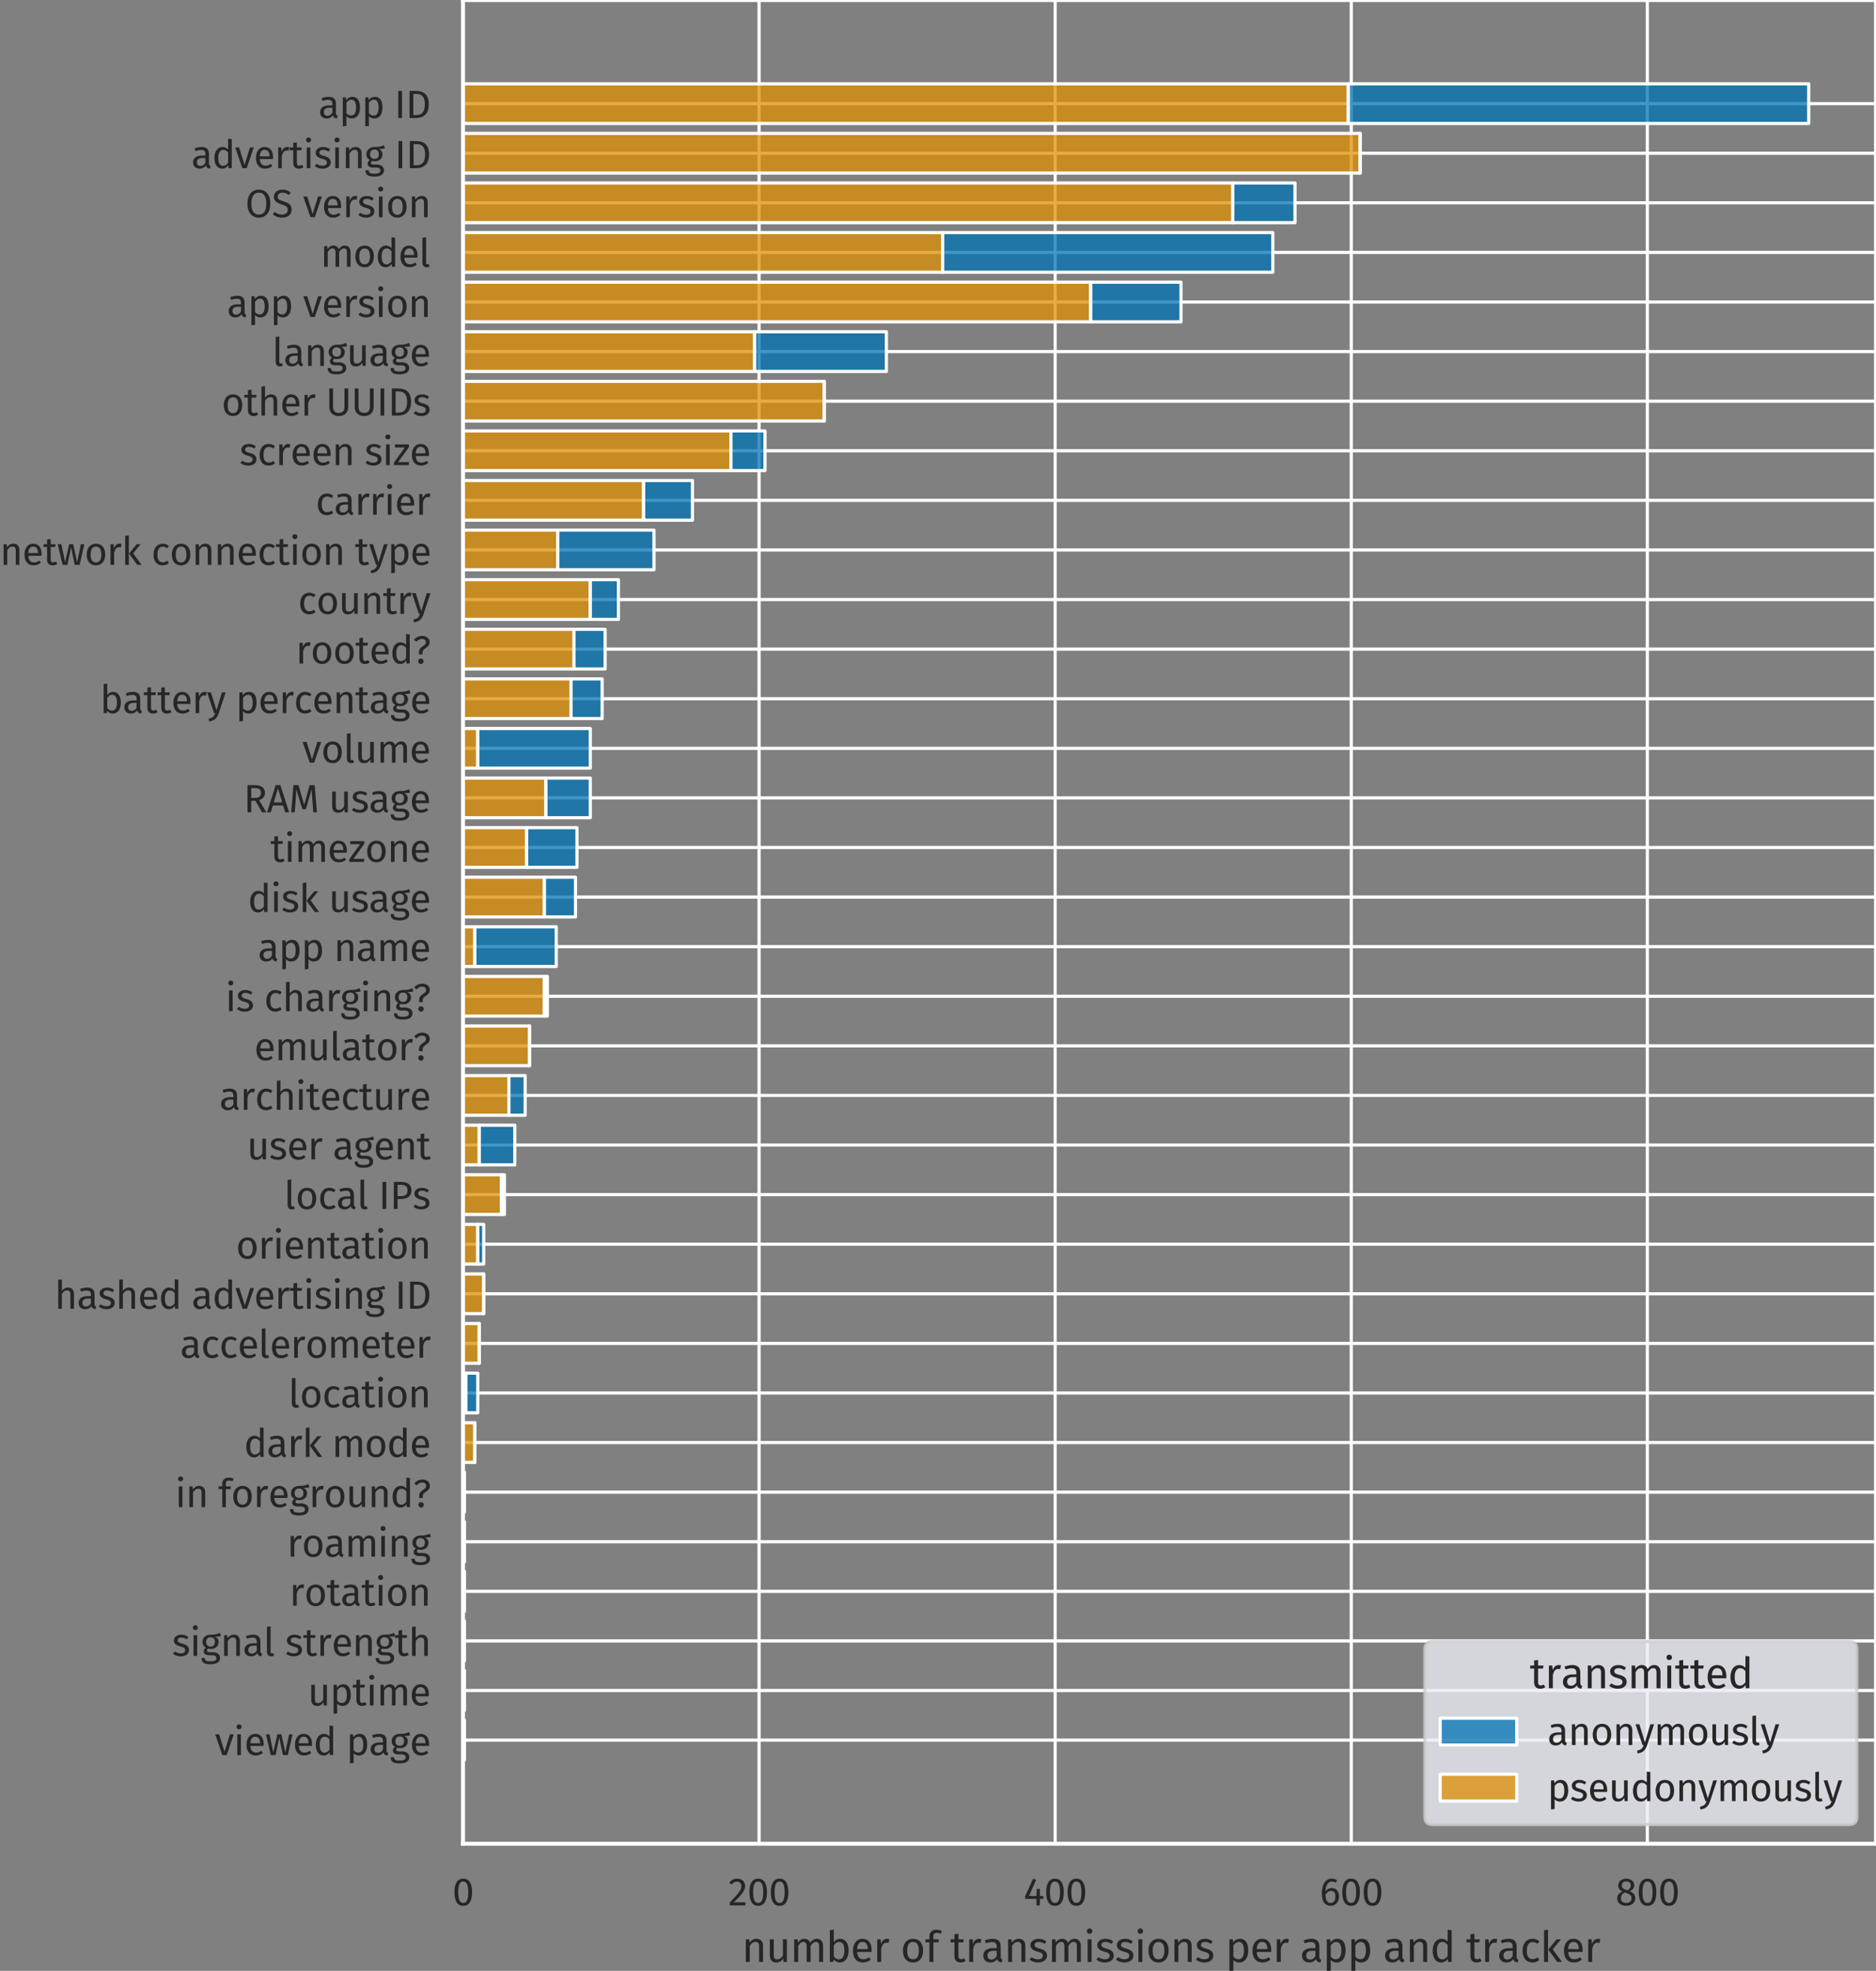 <?xml version="1.0" encoding="utf-8" standalone="no"?>
<!DOCTYPE svg PUBLIC "-//W3C//DTD SVG 1.1//EN"
  "http://www.w3.org/Graphics/SVG/1.1/DTD/svg11.dtd">
<svg xmlns:xlink="http://www.w3.org/1999/xlink" width="474.131pt" height="497.803pt" viewBox="0 0 474.131 497.803" xmlns="http://www.w3.org/2000/svg" version="1.1">
 <rect x="0" y="0" width="474.131" height="497.803" fill="#808080" stroke="none"/>
 <defs>
  <style type="text/css">*{stroke-linejoin: round; stroke-linecap: butt}</style>
 </defs>
 <g id="figure_1">
  <g id="patch_1">
   <path d="M 0 497.803 
L 474.131 497.803 
L 474.131 0 
L 0 0 
L 0 497.803 
z
" style="fill: none"/>
  </g>
  <g id="axes_1">
   <g id="patch_2">
    <path d="M 117.011 465.696 
L 474.131 465.696 
L 474.131 0 
L 117.011 0 
L 117.011 465.696 
z
" style="fill: none"/>
   </g>
   <g id="matplotlib.axis_1">
    <g id="xtick_1">
     <g id="line2d_1">
      <path d="M 117.011 465.696 
L 117.011 0 
" clip-path="url(#pe5dff8dcc4)" style="fill: none; stroke: #ffffff; stroke-width: 0.8; stroke-linecap: round"/>
     </g>
     <g id="text_1">
      <!-- 0 -->
      <g style="fill: #262626" transform="translate(114.31 481.256)scale(0.097 -0.097)">
       <defs>
        <path id="FiraGO-Regular-30" d="M 1786 4346 
C 826 4346 352 3558 352 2138 
C 352 717 826 -77 1786 -77 
C 2746 -77 3219 717 3219 2138 
C 3219 3552 2746 4346 1786 4346 
z
M 1786 3878 
C 2317 3878 2605 3392 2605 2138 
C 2605 877 2317 390 1786 390 
C 1248 390 966 877 966 2138 
C 966 3392 1248 3878 1786 3878 
z
" transform="scale(0.016)"/>
       </defs>
       <use xlink:href="#FiraGO-Regular-30"/>
      </g>
     </g>
    </g>
    <g id="xtick_2">
     <g id="line2d_2">
      <path d="M 191.844 465.696 
L 191.844 0 
" clip-path="url(#pe5dff8dcc4)" style="fill: none; stroke: #ffffff; stroke-width: 0.8; stroke-linecap: round"/>
     </g>
     <g id="text_2">
      <!-- 200 -->
      <g style="fill: #262626" transform="translate(184.047 481.256)scale(0.097 -0.097)">
       <defs>
        <path id="FiraGO-Regular-32" d="M 1459 4346 
C 922 4346 506 4128 160 3699 
L 544 3392 
C 832 3718 1069 3859 1427 3859 
C 1843 3859 2131 3597 2131 3149 
C 2131 2451 1760 2042 250 467 
L 250 0 
L 2778 0 
L 2848 493 
L 922 493 
C 2234 1805 2746 2374 2746 3174 
C 2746 3840 2246 4346 1459 4346 
z
" transform="scale(0.016)"/>
       </defs>
       <use xlink:href="#FiraGO-Regular-32"/>
       <use xlink:href="#FiraGO-Regular-30" x="49.5"/>
       <use xlink:href="#FiraGO-Regular-30" x="105.3"/>
      </g>
     </g>
    </g>
    <g id="xtick_3">
     <g id="line2d_3">
      <path d="M 266.676 465.696 
L 266.676 0 
" clip-path="url(#pe5dff8dcc4)" style="fill: none; stroke: #ffffff; stroke-width: 0.8; stroke-linecap: round"/>
     </g>
     <g id="text_3">
      <!-- 400 -->
      <g style="fill: #262626" transform="translate(258.7 481.256)scale(0.097 -0.097)">
       <defs>
        <path id="FiraGO-Regular-34" d="M 3213 1523 
L 2656 1523 
L 2656 2675 
L 2144 2675 
L 2093 1523 
L 877 1523 
L 2035 4141 
L 1542 4346 
L 256 1478 
L 256 1056 
L 2086 1056 
L 2086 0 
L 2656 0 
L 2656 1056 
L 3213 1056 
L 3213 1523 
z
" transform="scale(0.016)"/>
       </defs>
       <use xlink:href="#FiraGO-Regular-34"/>
       <use xlink:href="#FiraGO-Regular-30" x="53.2"/>
       <use xlink:href="#FiraGO-Regular-30" x="109"/>
      </g>
     </g>
    </g>
    <g id="xtick_4">
     <g id="line2d_4">
      <path d="M 341.509 465.696 
L 341.509 0 
" clip-path="url(#pe5dff8dcc4)" style="fill: none; stroke: #ffffff; stroke-width: 0.8; stroke-linecap: round"/>
     </g>
     <g id="text_4">
      <!-- 600 -->
      <g style="fill: #262626" transform="translate(333.528 481.256)scale(0.097 -0.097)">
       <defs>
        <path id="FiraGO-Regular-36" d="M 1971 2816 
C 1568 2816 1222 2650 941 2253 
C 973 3232 1344 3878 1965 3878 
C 2202 3878 2426 3814 2624 3693 
L 2854 4083 
C 2605 4250 2317 4346 1971 4346 
C 960 4346 352 3411 352 2010 
C 352 781 749 -77 1792 -77 
C 2547 -77 3155 518 3155 1453 
C 3155 2368 2598 2816 1971 2816 
z
M 1792 390 
C 1222 390 973 826 947 1760 
C 1165 2112 1485 2349 1869 2349 
C 2272 2349 2560 2112 2560 1434 
C 2560 806 2298 390 1792 390 
z
" transform="scale(0.016)"/>
       </defs>
       <use xlink:href="#FiraGO-Regular-36"/>
       <use xlink:href="#FiraGO-Regular-30" x="53.3"/>
       <use xlink:href="#FiraGO-Regular-30" x="109.1"/>
      </g>
     </g>
    </g>
    <g id="xtick_5">
     <g id="line2d_5">
      <path d="M 416.341 465.696 
L 416.341 0 
" clip-path="url(#pe5dff8dcc4)" style="fill: none; stroke: #ffffff; stroke-width: 0.8; stroke-linecap: round"/>
     </g>
     <g id="text_5">
      <!-- 800 -->
      <g style="fill: #262626" transform="translate(408.274 481.256)scale(0.097 -0.097)">
       <defs>
        <path id="FiraGO-Regular-38" d="M 2336 2298 
C 2822 2541 3066 2829 3066 3264 
C 3066 3994 2406 4346 1766 4346 
C 1114 4346 467 3968 467 3245 
C 467 2803 672 2477 1133 2246 
C 608 2016 288 1683 288 1133 
C 288 429 870 -77 1754 -77 
C 2624 -77 3238 429 3238 1146 
C 3238 1683 2925 2061 2336 2298 
z
M 1766 3904 
C 2234 3904 2490 3642 2490 3245 
C 2490 2880 2330 2656 1946 2438 
L 1837 2477 
C 1344 2637 1043 2797 1043 3238 
C 1043 3667 1325 3904 1766 3904 
z
M 1760 390 
C 1229 390 902 666 902 1133 
C 902 1600 1107 1894 1530 2099 
L 1690 2042 
C 2381 1805 2624 1600 2624 1139 
C 2624 691 2298 390 1760 390 
z
" transform="scale(0.016)"/>
       </defs>
       <use xlink:href="#FiraGO-Regular-38"/>
       <use xlink:href="#FiraGO-Regular-30" x="55.1"/>
       <use xlink:href="#FiraGO-Regular-30" x="110.9"/>
      </g>
     </g>
    </g>
    <g id="text_6">
     <!-- number of transmissions per app and tracker -->
     <g style="fill: #262626" transform="translate(187.493 495.554)scale(0.106 -0.106)">
      <defs>
       <path id="FiraGO-Regular-6e" d="M 2176 3450 
C 1734 3450 1376 3219 1146 2874 
L 1094 3373 
L 589 3373 
L 589 0 
L 1178 0 
L 1178 2394 
C 1402 2752 1658 2989 2035 2989 
C 2362 2989 2566 2842 2566 2336 
L 2566 0 
L 3155 0 
L 3155 2419 
C 3155 3059 2797 3450 2176 3450 
z
" transform="scale(0.016)"/>
       <path id="FiraGO-Regular-75" d="M 3091 3373 
L 2502 3373 
L 2502 966 
C 2298 627 2022 384 1658 384 
C 1293 384 1139 557 1139 1018 
L 1139 3373 
L 550 3373 
L 550 954 
C 550 294 902 -77 1491 -77 
C 1971 -77 2285 115 2541 525 
L 2586 0 
L 3091 0 
L 3091 3373 
z
" transform="scale(0.016)"/>
       <path id="FiraGO-Regular-6d" d="M 3974 3450 
C 3520 3450 3213 3206 2970 2842 
C 2842 3226 2534 3450 2118 3450 
C 1677 3450 1370 3219 1146 2880 
L 1094 3373 
L 589 3373 
L 589 0 
L 1178 0 
L 1178 2394 
C 1402 2752 1606 2989 1971 2989 
C 2227 2989 2445 2842 2445 2336 
L 2445 0 
L 3034 0 
L 3034 2394 
C 3264 2752 3462 2989 3827 2989 
C 4083 2989 4301 2842 4301 2336 
L 4301 0 
L 4890 0 
L 4890 2419 
C 4890 3053 4525 3450 3974 3450 
z
" transform="scale(0.016)"/>
       <path id="FiraGO-Regular-62" d="M 2131 3450 
C 1722 3450 1408 3264 1178 2950 
L 1178 4800 
L 589 4730 
L 589 0 
L 1107 0 
L 1165 371 
C 1395 90 1690 -77 2061 -77 
C 2880 -77 3386 634 3386 1690 
C 3386 2816 2893 3450 2131 3450 
z
M 1920 390 
C 1619 390 1350 576 1178 845 
L 1178 2458 
C 1350 2726 1594 2982 1965 2982 
C 2438 2982 2752 2650 2752 1690 
C 2752 768 2413 390 1920 390 
z
" transform="scale(0.016)"/>
       <path id="FiraGO-Regular-65" d="M 3155 1786 
C 3155 2816 2675 3450 1766 3450 
C 896 3450 365 2701 365 1651 
C 365 582 915 -77 1856 -77 
C 2323 -77 2701 83 3034 346 
L 2778 698 
C 2483 493 2234 403 1901 403 
C 1414 403 1050 704 992 1485 
L 3142 1485 
C 3149 1562 3155 1670 3155 1786 
z
M 2573 1920 
L 992 1920 
C 1037 2669 1331 2982 1779 2982 
C 2310 2982 2573 2618 2573 1958 
L 2573 1920 
z
" transform="scale(0.016)"/>
       <path id="FiraGO-Regular-72" d="M 2054 3450 
C 1645 3450 1331 3194 1152 2688 
L 1094 3373 
L 589 3373 
L 589 0 
L 1178 0 
L 1178 1926 
C 1318 2573 1562 2874 1984 2874 
C 2106 2874 2176 2861 2278 2835 
L 2387 3411 
C 2285 3437 2163 3450 2054 3450 
z
" transform="scale(0.016)"/>
       <path id="FiraGO-Regular-20" transform="scale(0.016)"/>
       <path id="FiraGO-Regular-6f" d="M 1875 3450 
C 915 3450 365 2726 365 1683 
C 365 614 909 -77 1869 -77 
C 2822 -77 3373 646 3373 1690 
C 3373 2758 2835 3450 1875 3450 
z
M 1875 2976 
C 2432 2976 2739 2566 2739 1690 
C 2739 806 2432 397 1869 397 
C 1306 397 998 806 998 1683 
C 998 2566 1312 2976 1875 2976 
z
" transform="scale(0.016)"/>
       <path id="FiraGO-Regular-66" d="M 1754 4326 
C 1926 4326 2125 4294 2342 4198 
L 2528 4627 
C 2259 4742 2042 4800 1722 4800 
C 1037 4800 666 4397 666 3834 
L 666 3373 
L 64 3373 
L 64 2918 
L 666 2918 
L 666 0 
L 1254 0 
L 1254 2918 
L 2010 2918 
L 2074 3373 
L 1254 3373 
L 1254 3840 
C 1254 4166 1382 4326 1754 4326 
z
" transform="scale(0.016)"/>
       <path id="FiraGO-Regular-74" d="M 2086 544 
C 1920 454 1786 410 1638 410 
C 1344 410 1235 570 1235 909 
L 1235 2918 
L 1971 2918 
L 2035 3373 
L 1235 3373 
L 1235 4205 
L 646 4134 
L 646 3373 
L 58 3373 
L 58 2918 
L 646 2918 
L 646 883 
C 646 256 986 -77 1555 -77 
C 1843 -77 2086 0 2310 154 
L 2086 544 
z
" transform="scale(0.016)"/>
       <path id="FiraGO-Regular-61" d="M 2880 787 
L 2880 2330 
C 2880 3034 2509 3450 1696 3450 
C 1318 3450 947 3373 531 3219 
L 678 2790 
C 1024 2906 1338 2970 1587 2970 
C 2054 2970 2291 2790 2291 2304 
L 2291 2054 
L 1773 2054 
C 832 2054 288 1664 288 941 
C 288 339 691 -77 1363 -77 
C 1773 -77 2131 77 2368 429 
C 2470 96 2688 -38 3027 -77 
L 3162 333 
C 2989 397 2880 493 2880 787 
z
M 1498 365 
C 1114 365 915 576 915 973 
C 915 1434 1229 1664 1850 1664 
L 2291 1664 
L 2291 890 
C 2099 538 1843 365 1498 365 
z
" transform="scale(0.016)"/>
       <path id="FiraGO-Regular-73" d="M 1523 3450 
C 826 3450 307 3059 307 2522 
C 307 2048 595 1734 1325 1542 
C 1978 1370 2144 1242 2144 909 
C 2144 589 1862 397 1421 397 
C 1056 397 742 518 474 723 
L 160 365 
C 454 109 864 -77 1434 -77 
C 2118 -77 2765 243 2765 947 
C 2765 1536 2355 1818 1645 1997 
C 1101 2138 922 2266 922 2541 
C 922 2810 1158 2982 1542 2982 
C 1856 2982 2118 2886 2419 2694 
L 2669 3066 
C 2349 3309 1997 3450 1523 3450 
z
" transform="scale(0.016)"/>
       <path id="FiraGO-Regular-69" d="M 877 4992 
C 634 4992 467 4819 467 4589 
C 467 4365 634 4192 877 4192 
C 1126 4192 1293 4365 1293 4589 
C 1293 4819 1126 4992 877 4992 
z
M 1178 3373 
L 589 3373 
L 589 0 
L 1178 0 
L 1178 3373 
z
" transform="scale(0.016)"/>
       <path id="FiraGO-Regular-70" d="M 2138 3450 
C 1754 3450 1389 3264 1139 2918 
L 1094 3373 
L 589 3373 
L 589 -1363 
L 1178 -1293 
L 1178 307 
C 1395 45 1696 -77 2061 -77 
C 2931 -77 3386 666 3386 1690 
C 3386 2752 3034 3450 2138 3450 
z
M 1920 403 
C 1613 403 1350 550 1178 813 
L 1178 2458 
C 1357 2726 1632 2982 1990 2982 
C 2496 2982 2752 2566 2752 1690 
C 2752 806 2458 403 1920 403 
z
" transform="scale(0.016)"/>
       <path id="FiraGO-Regular-64" d="M 2598 4800 
L 2598 3034 
C 2374 3270 2086 3450 1690 3450 
C 864 3450 365 2701 365 1670 
C 365 621 819 -77 1638 -77 
C 2054 -77 2394 128 2611 467 
L 2669 0 
L 3187 0 
L 3187 4730 
L 2598 4800 
z
M 1766 390 
C 1280 390 998 794 998 1683 
C 998 2560 1312 2982 1818 2982 
C 2150 2982 2387 2810 2598 2541 
L 2598 890 
C 2374 576 2144 390 1766 390 
z
" transform="scale(0.016)"/>
       <path id="FiraGO-Regular-63" d="M 1837 3450 
C 922 3450 365 2733 365 1658 
C 365 570 928 -77 1837 -77 
C 2227 -77 2566 51 2867 294 
L 2598 678 
C 2342 512 2144 422 1862 422 
C 1331 422 998 787 998 1670 
C 998 2547 1331 2963 1862 2963 
C 2144 2963 2355 2880 2586 2714 
L 2867 3085 
C 2554 3347 2234 3450 1837 3450 
z
" transform="scale(0.016)"/>
       <path id="FiraGO-Regular-6b" d="M 1178 4800 
L 589 4730 
L 589 0 
L 1178 0 
L 1178 4800 
z
M 3117 3373 
L 2458 3373 
L 1216 1843 
L 2554 0 
L 3258 0 
L 1875 1882 
L 3117 3373 
z
" transform="scale(0.016)"/>
      </defs>
      <use xlink:href="#FiraGO-Regular-6e"/>
      <use xlink:href="#FiraGO-Regular-75" x="57.9"/>
      <use xlink:href="#FiraGO-Regular-6d" x="115.4"/>
      <use xlink:href="#FiraGO-Regular-62" x="200.4"/>
      <use xlink:href="#FiraGO-Regular-65" x="259"/>
      <use xlink:href="#FiraGO-Regular-72" x="313.4"/>
      <use xlink:href="#FiraGO-Regular-20" x="351.7"/>
      <use xlink:href="#FiraGO-Regular-6f" x="378.2"/>
      <use xlink:href="#FiraGO-Regular-66" x="436.6"/>
      <use xlink:href="#FiraGO-Regular-20" x="470.1"/>
      <use xlink:href="#FiraGO-Regular-74" x="496.6"/>
      <use xlink:href="#FiraGO-Regular-72" x="532.7"/>
      <use xlink:href="#FiraGO-Regular-61" x="571"/>
      <use xlink:href="#FiraGO-Regular-6e" x="625.4"/>
      <use xlink:href="#FiraGO-Regular-73" x="683.3"/>
      <use xlink:href="#FiraGO-Regular-6d" x="730"/>
      <use xlink:href="#FiraGO-Regular-69" x="815"/>
      <use xlink:href="#FiraGO-Regular-73" x="842.6"/>
      <use xlink:href="#FiraGO-Regular-73" x="889.3"/>
      <use xlink:href="#FiraGO-Regular-69" x="936"/>
      <use xlink:href="#FiraGO-Regular-6f" x="963.6"/>
      <use xlink:href="#FiraGO-Regular-6e" x="1022"/>
      <use xlink:href="#FiraGO-Regular-73" x="1079.9"/>
      <use xlink:href="#FiraGO-Regular-20" x="1126.6"/>
      <use xlink:href="#FiraGO-Regular-70" x="1153.1"/>
      <use xlink:href="#FiraGO-Regular-65" x="1211.7"/>
      <use xlink:href="#FiraGO-Regular-72" x="1266.1"/>
      <use xlink:href="#FiraGO-Regular-20" x="1304.4"/>
      <use xlink:href="#FiraGO-Regular-61" x="1330.9"/>
      <use xlink:href="#FiraGO-Regular-70" x="1385.3"/>
      <use xlink:href="#FiraGO-Regular-70" x="1443.9"/>
      <use xlink:href="#FiraGO-Regular-20" x="1502.5"/>
      <use xlink:href="#FiraGO-Regular-61" x="1529"/>
      <use xlink:href="#FiraGO-Regular-6e" x="1583.4"/>
      <use xlink:href="#FiraGO-Regular-64" x="1641.3"/>
      <use xlink:href="#FiraGO-Regular-20" x="1700.3"/>
      <use xlink:href="#FiraGO-Regular-74" x="1726.8"/>
      <use xlink:href="#FiraGO-Regular-72" x="1762.9"/>
      <use xlink:href="#FiraGO-Regular-61" x="1801.2"/>
      <use xlink:href="#FiraGO-Regular-63" x="1855.6"/>
      <use xlink:href="#FiraGO-Regular-6b" x="1903.3"/>
      <use xlink:href="#FiraGO-Regular-65" x="1954.2"/>
      <use xlink:href="#FiraGO-Regular-72" x="2008.6"/>
     </g>
    </g>
   </g>
   <g id="matplotlib.axis_2">
    <g id="ytick_1">
     <g id="line2d_6">
      <path d="M 117.011 26.178 
L 474.131 26.178 
" clip-path="url(#pe5dff8dcc4)" style="fill: none; stroke: #ffffff; stroke-width: 0.8; stroke-linecap: round"/>
     </g>
     <g id="text_7">
      <!-- app ID -->
      <g style="fill: #262626" transform="translate(80.445 29.808)scale(0.097 -0.097)">
       <defs>
        <path id="FiraGO-Regular-49" d="M 1248 4410 
L 640 4410 
L 640 0 
L 1248 0 
L 1248 4410 
z
" transform="scale(0.016)"/>
        <path id="FiraGO-Regular-44" d="M 1562 4410 
L 640 4410 
L 640 0 
L 1696 0 
C 2650 0 3770 429 3770 2227 
C 3770 4058 2688 4410 1562 4410 
z
M 1696 3923 
C 2400 3923 3123 3718 3123 2227 
C 3123 774 2432 480 1741 480 
L 1248 480 
L 1248 3923 
L 1696 3923 
z
" transform="scale(0.016)"/>
       </defs>
       <use xlink:href="#FiraGO-Regular-61"/>
       <use xlink:href="#FiraGO-Regular-70" x="54.4"/>
       <use xlink:href="#FiraGO-Regular-70" x="113"/>
       <use xlink:href="#FiraGO-Regular-20" x="171.6"/>
       <use xlink:href="#FiraGO-Regular-49" x="198.1"/>
       <use xlink:href="#FiraGO-Regular-44" x="227.6"/>
      </g>
     </g>
    </g>
    <g id="ytick_2">
     <g id="line2d_7">
      <path d="M 117.011 38.704 
L 474.131 38.704 
" clip-path="url(#pe5dff8dcc4)" style="fill: none; stroke: #ffffff; stroke-width: 0.8; stroke-linecap: round"/>
     </g>
     <g id="text_8">
      <!-- advertising ID -->
      <g style="fill: #262626" transform="translate(48.346 42.479)scale(0.097 -0.097)">
       <defs>
        <path id="FiraGO-Regular-76" d="M 3085 3373 
L 2464 3373 
L 1587 525 
L 704 3373 
L 64 3373 
L 1229 0 
L 1939 0 
L 3085 3373 
z
" transform="scale(0.016)"/>
        <path id="FiraGO-Regular-67" d="M 3155 3750 
C 2758 3571 2451 3430 1613 3450 
C 870 3450 314 2963 314 2272 
C 314 1837 493 1542 883 1338 
C 640 1178 512 960 512 742 
C 512 403 781 102 1382 102 
L 1914 102 
C 2336 102 2592 -58 2592 -378 
C 2592 -717 2336 -902 1606 -902 
C 864 -902 691 -723 691 -339 
L 160 -339 
C 160 -1024 506 -1363 1606 -1363 
C 2650 -1363 3187 -992 3187 -339 
C 3187 198 2726 595 2035 595 
L 1498 595 
C 1152 595 1056 717 1056 870 
C 1056 992 1126 1114 1222 1184 
C 1363 1139 1498 1120 1651 1120 
C 2458 1120 2938 1600 2938 2266 
C 2938 2656 2739 2938 2342 3117 
C 2726 3117 3046 3130 3328 3219 
L 3155 3750 
z
M 1613 3027 
C 2093 3027 2336 2771 2336 2278 
C 2336 1792 2086 1510 1626 1510 
C 1165 1510 915 1824 915 2272 
C 915 2714 1158 3027 1613 3027 
z
" transform="scale(0.016)"/>
       </defs>
       <use xlink:href="#FiraGO-Regular-61"/>
       <use xlink:href="#FiraGO-Regular-64" x="54.4"/>
       <use xlink:href="#FiraGO-Regular-76" x="113.4"/>
       <use xlink:href="#FiraGO-Regular-65" x="162.6"/>
       <use xlink:href="#FiraGO-Regular-72" x="217"/>
       <use xlink:href="#FiraGO-Regular-74" x="255.3"/>
       <use xlink:href="#FiraGO-Regular-69" x="291.4"/>
       <use xlink:href="#FiraGO-Regular-73" x="319"/>
       <use xlink:href="#FiraGO-Regular-69" x="365.7"/>
       <use xlink:href="#FiraGO-Regular-6e" x="393.3"/>
       <use xlink:href="#FiraGO-Regular-67" x="451.2"/>
       <use xlink:href="#FiraGO-Regular-20" x="503.2"/>
       <use xlink:href="#FiraGO-Regular-49" x="529.7"/>
       <use xlink:href="#FiraGO-Regular-44" x="559.2"/>
      </g>
     </g>
    </g>
    <g id="ytick_3">
     <g id="line2d_8">
      <path d="M 117.011 51.229 
L 474.131 51.229 
" clip-path="url(#pe5dff8dcc4)" style="fill: none; stroke: #ffffff; stroke-width: 0.8; stroke-linecap: round"/>
     </g>
     <g id="text_9">
      <!-- OS version -->
      <g style="fill: #262626" transform="translate(61.984 54.859)scale(0.097 -0.097)">
       <defs>
        <path id="FiraGO-Regular-4f" d="M 2214 4486 
C 1114 4486 352 3648 352 2195 
C 352 717 1114 -77 2214 -77 
C 3322 -77 4077 742 4077 2202 
C 4077 3686 3322 4486 2214 4486 
z
M 2214 3987 
C 2970 3987 3430 3469 3430 2202 
C 3430 922 2957 422 2214 422 
C 1498 422 998 922 998 2195 
C 998 3469 1478 3987 2214 3987 
z
" transform="scale(0.016)"/>
        <path id="FiraGO-Regular-53" d="M 1728 4486 
C 915 4486 339 4013 339 3334 
C 339 2650 787 2323 1645 2061 
C 2394 1830 2598 1638 2598 1210 
C 2598 678 2170 422 1651 422 
C 1171 422 826 595 493 864 
L 160 493 
C 525 134 1024 -77 1658 -77 
C 2650 -77 3232 461 3232 1229 
C 3232 2074 2630 2349 1926 2566 
C 1133 2810 960 2989 960 3360 
C 960 3782 1312 3987 1754 3987 
C 2118 3987 2426 3872 2758 3603 
L 3091 3974 
C 2720 4307 2336 4486 1728 4486 
z
" transform="scale(0.016)"/>
       </defs>
       <use xlink:href="#FiraGO-Regular-4f"/>
       <use xlink:href="#FiraGO-Regular-53" x="69.2"/>
       <use xlink:href="#FiraGO-Regular-20" x="123.7"/>
       <use xlink:href="#FiraGO-Regular-76" x="150.2"/>
       <use xlink:href="#FiraGO-Regular-65" x="199.4"/>
       <use xlink:href="#FiraGO-Regular-72" x="253.8"/>
       <use xlink:href="#FiraGO-Regular-73" x="292.1"/>
       <use xlink:href="#FiraGO-Regular-69" x="338.8"/>
       <use xlink:href="#FiraGO-Regular-6f" x="366.4"/>
       <use xlink:href="#FiraGO-Regular-6e" x="424.8"/>
      </g>
     </g>
    </g>
    <g id="ytick_4">
     <g id="line2d_9">
      <path d="M 117.011 63.755 
L 474.131 63.755 
" clip-path="url(#pe5dff8dcc4)" style="fill: none; stroke: #ffffff; stroke-width: 0.8; stroke-linecap: round"/>
     </g>
     <g id="text_10">
      <!-- model -->
      <g style="fill: #262626" transform="translate(81.005 67.385)scale(0.097 -0.097)">
       <defs>
        <path id="FiraGO-Regular-6c" d="M 1254 -77 
C 1427 -77 1594 -32 1722 38 
L 1568 448 
C 1504 422 1434 410 1350 410 
C 1197 410 1139 499 1139 678 
L 1139 4800 
L 550 4730 
L 550 666 
C 550 186 826 -77 1254 -77 
z
" transform="scale(0.016)"/>
       </defs>
       <use xlink:href="#FiraGO-Regular-6d"/>
       <use xlink:href="#FiraGO-Regular-6f" x="85"/>
       <use xlink:href="#FiraGO-Regular-64" x="143.4"/>
       <use xlink:href="#FiraGO-Regular-65" x="202.4"/>
       <use xlink:href="#FiraGO-Regular-6c" x="256.8"/>
      </g>
     </g>
    </g>
    <g id="ytick_5">
     <g id="line2d_10">
      <path d="M 117.011 76.28 
L 474.131 76.28 
" clip-path="url(#pe5dff8dcc4)" style="fill: none; stroke: #ffffff; stroke-width: 0.8; stroke-linecap: round"/>
     </g>
     <g id="text_11">
      <!-- app version -->
      <g style="fill: #262626" transform="translate(57.348 80.055)scale(0.097 -0.097)">
       <use xlink:href="#FiraGO-Regular-61"/>
       <use xlink:href="#FiraGO-Regular-70" x="54.4"/>
       <use xlink:href="#FiraGO-Regular-70" x="113"/>
       <use xlink:href="#FiraGO-Regular-20" x="171.6"/>
       <use xlink:href="#FiraGO-Regular-76" x="198.1"/>
       <use xlink:href="#FiraGO-Regular-65" x="247.3"/>
       <use xlink:href="#FiraGO-Regular-72" x="301.7"/>
       <use xlink:href="#FiraGO-Regular-73" x="340"/>
       <use xlink:href="#FiraGO-Regular-69" x="386.7"/>
       <use xlink:href="#FiraGO-Regular-6f" x="414.3"/>
       <use xlink:href="#FiraGO-Regular-6e" x="472.7"/>
      </g>
     </g>
    </g>
    <g id="ytick_6">
     <g id="line2d_11">
      <path d="M 117.011 88.805 
L 474.131 88.805 
" clip-path="url(#pe5dff8dcc4)" style="fill: none; stroke: #ffffff; stroke-width: 0.8; stroke-linecap: round"/>
     </g>
     <g id="text_12">
      <!-- language -->
      <g style="fill: #262626" transform="translate(68.826 92.435)scale(0.097 -0.097)">
       <use xlink:href="#FiraGO-Regular-6c"/>
       <use xlink:href="#FiraGO-Regular-61" x="29.4"/>
       <use xlink:href="#FiraGO-Regular-6e" x="83.8"/>
       <use xlink:href="#FiraGO-Regular-67" x="141.7"/>
       <use xlink:href="#FiraGO-Regular-75" x="193.7"/>
       <use xlink:href="#FiraGO-Regular-61" x="251.2"/>
       <use xlink:href="#FiraGO-Regular-67" x="305.6"/>
       <use xlink:href="#FiraGO-Regular-65" x="357.6"/>
      </g>
     </g>
    </g>
    <g id="ytick_7">
     <g id="line2d_12">
      <path d="M 117.011 101.331 
L 474.131 101.331 
" clip-path="url(#pe5dff8dcc4)" style="fill: none; stroke: #ffffff; stroke-width: 0.8; stroke-linecap: round"/>
     </g>
     <g id="text_13">
      <!-- other UUIDs -->
      <g style="fill: #262626" transform="translate(55.991 104.961)scale(0.097 -0.097)">
       <defs>
        <path id="FiraGO-Regular-68" d="M 2176 3450 
C 1754 3450 1421 3238 1178 2906 
L 1178 4787 
L 589 4723 
L 589 0 
L 1178 0 
L 1178 2400 
C 1402 2752 1664 2989 2029 2989 
C 2349 2989 2566 2842 2566 2336 
L 2566 0 
L 3155 0 
L 3155 2419 
C 3155 3053 2790 3450 2176 3450 
z
" transform="scale(0.016)"/>
        <path id="FiraGO-Regular-55" d="M 3661 4410 
L 3046 4410 
L 3046 1459 
C 3046 774 2746 435 2112 435 
C 1485 435 1184 774 1184 1459 
L 1184 4410 
L 576 4410 
L 576 1414 
C 576 538 1107 -77 2112 -77 
C 3104 -77 3661 538 3661 1414 
L 3661 4410 
z
" transform="scale(0.016)"/>
       </defs>
       <use xlink:href="#FiraGO-Regular-6f"/>
       <use xlink:href="#FiraGO-Regular-74" x="58.4"/>
       <use xlink:href="#FiraGO-Regular-68" x="94.5"/>
       <use xlink:href="#FiraGO-Regular-65" x="152.4"/>
       <use xlink:href="#FiraGO-Regular-72" x="206.8"/>
       <use xlink:href="#FiraGO-Regular-20" x="245.1"/>
       <use xlink:href="#FiraGO-Regular-55" x="271.6"/>
       <use xlink:href="#FiraGO-Regular-55" x="337.8"/>
       <use xlink:href="#FiraGO-Regular-49" x="404"/>
       <use xlink:href="#FiraGO-Regular-44" x="433.5"/>
       <use xlink:href="#FiraGO-Regular-73" x="497.9"/>
      </g>
     </g>
    </g>
    <g id="ytick_8">
     <g id="line2d_13">
      <path d="M 117.011 113.856 
L 474.131 113.856 
" clip-path="url(#pe5dff8dcc4)" style="fill: none; stroke: #ffffff; stroke-width: 0.8; stroke-linecap: round"/>
     </g>
     <g id="text_14">
      <!-- screen size -->
      <g style="fill: #262626" transform="translate(60.521 117.486)scale(0.097 -0.097)">
       <defs>
        <path id="FiraGO-Regular-7a" d="M 2586 3373 
L 307 3373 
L 307 2874 
L 1914 2874 
L 160 442 
L 160 0 
L 2534 0 
L 2605 493 
L 826 493 
L 2586 2925 
L 2586 3373 
z
" transform="scale(0.016)"/>
       </defs>
       <use xlink:href="#FiraGO-Regular-73"/>
       <use xlink:href="#FiraGO-Regular-63" x="46.7"/>
       <use xlink:href="#FiraGO-Regular-72" x="94.4"/>
       <use xlink:href="#FiraGO-Regular-65" x="132.7"/>
       <use xlink:href="#FiraGO-Regular-65" x="187.1"/>
       <use xlink:href="#FiraGO-Regular-6e" x="241.5"/>
       <use xlink:href="#FiraGO-Regular-20" x="299.4"/>
       <use xlink:href="#FiraGO-Regular-73" x="325.9"/>
       <use xlink:href="#FiraGO-Regular-69" x="372.6"/>
       <use xlink:href="#FiraGO-Regular-7a" x="400.2"/>
       <use xlink:href="#FiraGO-Regular-65" x="443.4"/>
      </g>
     </g>
    </g>
    <g id="ytick_9">
     <g id="line2d_14">
      <path d="M 117.011 126.382 
L 474.131 126.382 
" clip-path="url(#pe5dff8dcc4)" style="fill: none; stroke: #ffffff; stroke-width: 0.8; stroke-linecap: round"/>
     </g>
     <g id="text_15">
      <!-- carrier -->
      <g style="fill: #262626" transform="translate(79.768 130.012)scale(0.097 -0.097)">
       <use xlink:href="#FiraGO-Regular-63"/>
       <use xlink:href="#FiraGO-Regular-61" x="47.7"/>
       <use xlink:href="#FiraGO-Regular-72" x="102.1"/>
       <use xlink:href="#FiraGO-Regular-72" x="140.4"/>
       <use xlink:href="#FiraGO-Regular-69" x="178.7"/>
       <use xlink:href="#FiraGO-Regular-65" x="206.3"/>
       <use xlink:href="#FiraGO-Regular-72" x="260.7"/>
      </g>
     </g>
    </g>
    <g id="ytick_10">
     <g id="line2d_15">
      <path d="M 117.011 138.907 
L 474.131 138.907 
" clip-path="url(#pe5dff8dcc4)" style="fill: none; stroke: #ffffff; stroke-width: 0.8; stroke-linecap: round"/>
     </g>
     <g id="text_16">
      <!-- network connection type -->
      <g style="fill: #262626" transform="translate(0 142.682)scale(0.097 -0.097)">
       <defs>
        <path id="FiraGO-Regular-77" d="M 4461 3373 
L 3898 3373 
L 3283 410 
L 2650 3373 
L 1990 3373 
L 1325 410 
L 717 3373 
L 128 3373 
L 915 0 
L 1696 0 
L 2304 2842 
L 2893 0 
L 3693 0 
L 4461 3373 
z
" transform="scale(0.016)"/>
        <path id="FiraGO-Regular-79" d="M 3085 3373 
L 2477 3373 
L 1594 429 
L 691 3373 
L 64 3373 
L 1197 0 
L 1395 0 
C 1203 -525 1011 -787 326 -902 
L 390 -1363 
C 1325 -1261 1722 -736 1958 -19 
L 3085 3373 
z
" transform="scale(0.016)"/>
       </defs>
       <use xlink:href="#FiraGO-Regular-6e"/>
       <use xlink:href="#FiraGO-Regular-65" x="57.9"/>
       <use xlink:href="#FiraGO-Regular-74" x="112.3"/>
       <use xlink:href="#FiraGO-Regular-77" x="148.4"/>
       <use xlink:href="#FiraGO-Regular-6f" x="220.1"/>
       <use xlink:href="#FiraGO-Regular-72" x="278.5"/>
       <use xlink:href="#FiraGO-Regular-6b" x="316.8"/>
       <use xlink:href="#FiraGO-Regular-20" x="367.7"/>
       <use xlink:href="#FiraGO-Regular-63" x="394.2"/>
       <use xlink:href="#FiraGO-Regular-6f" x="441.9"/>
       <use xlink:href="#FiraGO-Regular-6e" x="500.3"/>
       <use xlink:href="#FiraGO-Regular-6e" x="558.2"/>
       <use xlink:href="#FiraGO-Regular-65" x="616.1"/>
       <use xlink:href="#FiraGO-Regular-63" x="670.5"/>
       <use xlink:href="#FiraGO-Regular-74" x="718.2"/>
       <use xlink:href="#FiraGO-Regular-69" x="754.3"/>
       <use xlink:href="#FiraGO-Regular-6f" x="781.9"/>
       <use xlink:href="#FiraGO-Regular-6e" x="840.3"/>
       <use xlink:href="#FiraGO-Regular-20" x="898.2"/>
       <use xlink:href="#FiraGO-Regular-74" x="924.7"/>
       <use xlink:href="#FiraGO-Regular-79" x="960.8"/>
       <use xlink:href="#FiraGO-Regular-70" x="1010"/>
       <use xlink:href="#FiraGO-Regular-65" x="1068.6"/>
      </g>
     </g>
    </g>
    <g id="ytick_11">
     <g id="line2d_16">
      <path d="M 117.011 151.433 
L 474.131 151.433 
" clip-path="url(#pe5dff8dcc4)" style="fill: none; stroke: #ffffff; stroke-width: 0.8; stroke-linecap: round"/>
     </g>
     <g id="text_17">
      <!-- country -->
      <g style="fill: #262626" transform="translate(75.304 155.063)scale(0.097 -0.097)">
       <use xlink:href="#FiraGO-Regular-63"/>
       <use xlink:href="#FiraGO-Regular-6f" x="47.7"/>
       <use xlink:href="#FiraGO-Regular-75" x="106.1"/>
       <use xlink:href="#FiraGO-Regular-6e" x="163.6"/>
       <use xlink:href="#FiraGO-Regular-74" x="221.5"/>
       <use xlink:href="#FiraGO-Regular-72" x="257.6"/>
       <use xlink:href="#FiraGO-Regular-79" x="295.9"/>
      </g>
     </g>
    </g>
    <g id="ytick_12">
     <g id="line2d_17">
      <path d="M 117.011 163.958 
L 474.131 163.958 
" clip-path="url(#pe5dff8dcc4)" style="fill: none; stroke: #ffffff; stroke-width: 0.8; stroke-linecap: round"/>
     </g>
     <g id="text_18">
      <!-- rooted? -->
      <g style="fill: #262626" transform="translate(74.781 167.588)scale(0.097 -0.097)">
       <defs>
        <path id="FiraGO-Regular-3f" d="M 1523 4486 
C 992 4486 557 4282 192 3853 
L 595 3539 
C 858 3859 1165 4000 1485 4000 
C 1882 4000 2131 3802 2131 3450 
C 2131 2758 1005 2867 1005 1792 
L 1005 1472 
L 1587 1472 
L 1587 1760 
C 1587 2598 2746 2464 2746 3488 
C 2746 4000 2330 4486 1523 4486 
z
M 1312 813 
C 1062 813 870 614 870 371 
C 870 122 1062 -77 1312 -77 
C 1568 -77 1760 122 1760 371 
C 1760 614 1568 813 1312 813 
z
" transform="scale(0.016)"/>
       </defs>
       <use xlink:href="#FiraGO-Regular-72"/>
       <use xlink:href="#FiraGO-Regular-6f" x="38.3"/>
       <use xlink:href="#FiraGO-Regular-6f" x="96.7"/>
       <use xlink:href="#FiraGO-Regular-74" x="155.1"/>
       <use xlink:href="#FiraGO-Regular-65" x="191.2"/>
       <use xlink:href="#FiraGO-Regular-64" x="245.6"/>
       <use xlink:href="#FiraGO-Regular-3f" x="304.6"/>
      </g>
     </g>
    </g>
    <g id="ytick_13">
     <g id="line2d_18">
      <path d="M 117.011 176.484 
L 474.131 176.484 
" clip-path="url(#pe5dff8dcc4)" style="fill: none; stroke: #ffffff; stroke-width: 0.8; stroke-linecap: round"/>
     </g>
     <g id="text_19">
      <!-- battery percentage -->
      <g style="fill: #262626" transform="translate(25.287 180.114)scale(0.097 -0.097)">
       <use xlink:href="#FiraGO-Regular-62"/>
       <use xlink:href="#FiraGO-Regular-61" x="58.6"/>
       <use xlink:href="#FiraGO-Regular-74" x="113"/>
       <use xlink:href="#FiraGO-Regular-74" x="149.1"/>
       <use xlink:href="#FiraGO-Regular-65" x="185.2"/>
       <use xlink:href="#FiraGO-Regular-72" x="239.6"/>
       <use xlink:href="#FiraGO-Regular-79" x="277.9"/>
       <use xlink:href="#FiraGO-Regular-20" x="327.1"/>
       <use xlink:href="#FiraGO-Regular-70" x="353.6"/>
       <use xlink:href="#FiraGO-Regular-65" x="412.2"/>
       <use xlink:href="#FiraGO-Regular-72" x="466.6"/>
       <use xlink:href="#FiraGO-Regular-63" x="504.9"/>
       <use xlink:href="#FiraGO-Regular-65" x="552.6"/>
       <use xlink:href="#FiraGO-Regular-6e" x="607"/>
       <use xlink:href="#FiraGO-Regular-74" x="664.9"/>
       <use xlink:href="#FiraGO-Regular-61" x="701"/>
       <use xlink:href="#FiraGO-Regular-67" x="755.4"/>
       <use xlink:href="#FiraGO-Regular-65" x="807.4"/>
      </g>
     </g>
    </g>
    <g id="ytick_14">
     <g id="line2d_19">
      <path d="M 117.011 189.009 
L 474.131 189.009 
" clip-path="url(#pe5dff8dcc4)" style="fill: none; stroke: #ffffff; stroke-width: 0.8; stroke-linecap: round"/>
     </g>
     <g id="text_20">
      <!-- volume -->
      <g style="fill: #262626" transform="translate(76.387 192.639)scale(0.097 -0.097)">
       <use xlink:href="#FiraGO-Regular-76"/>
       <use xlink:href="#FiraGO-Regular-6f" x="49.2"/>
       <use xlink:href="#FiraGO-Regular-6c" x="107.6"/>
       <use xlink:href="#FiraGO-Regular-75" x="137"/>
       <use xlink:href="#FiraGO-Regular-6d" x="194.5"/>
       <use xlink:href="#FiraGO-Regular-65" x="279.5"/>
      </g>
     </g>
    </g>
    <g id="ytick_15">
     <g id="line2d_20">
      <path d="M 117.011 201.534 
L 474.131 201.534 
" clip-path="url(#pe5dff8dcc4)" style="fill: none; stroke: #ffffff; stroke-width: 0.8; stroke-linecap: round"/>
     </g>
     <g id="text_21">
      <!-- RAM usage -->
      <g style="fill: #262626" transform="translate(61.559 205.164)scale(0.097 -0.097)">
       <defs>
        <path id="FiraGO-Regular-52" d="M 2989 0 
L 3712 0 
L 2522 1978 
C 3155 2170 3475 2541 3475 3162 
C 3475 3987 2899 4410 1798 4410 
L 640 4410 
L 640 0 
L 1248 0 
L 1248 1869 
L 1933 1869 
L 2989 0 
z
M 1248 2336 
L 1248 3936 
L 1792 3936 
C 2515 3936 2829 3712 2829 3162 
C 2829 2566 2477 2336 1862 2336 
L 1248 2336 
z
" transform="scale(0.016)"/>
        <path id="FiraGO-Regular-41" d="M 2989 0 
L 3629 0 
L 2221 4410 
L 1453 4410 
L 38 0 
L 653 0 
L 986 1107 
L 2656 1107 
L 2989 0 
z
M 1133 1600 
L 1824 3904 
L 2509 1600 
L 1133 1600 
z
" transform="scale(0.016)"/>
        <path id="FiraGO-Regular-4d" d="M 4218 4410 
L 3392 4410 
L 2509 1203 
L 1581 4410 
L 762 4410 
L 397 0 
L 973 0 
L 1120 1946 
C 1171 2592 1203 3277 1203 3795 
L 2208 499 
L 2778 499 
L 3731 3789 
C 3738 3424 3782 2682 3840 1990 
L 3994 0 
L 4582 0 
L 4218 4410 
z
" transform="scale(0.016)"/>
       </defs>
       <use xlink:href="#FiraGO-Regular-52"/>
       <use xlink:href="#FiraGO-Regular-41" x="60.5"/>
       <use xlink:href="#FiraGO-Regular-4d" x="117.8"/>
       <use xlink:href="#FiraGO-Regular-20" x="195.6"/>
       <use xlink:href="#FiraGO-Regular-75" x="222.1"/>
       <use xlink:href="#FiraGO-Regular-73" x="279.6"/>
       <use xlink:href="#FiraGO-Regular-61" x="326.3"/>
       <use xlink:href="#FiraGO-Regular-67" x="380.7"/>
       <use xlink:href="#FiraGO-Regular-65" x="432.7"/>
      </g>
     </g>
    </g>
    <g id="ytick_16">
     <g id="line2d_21">
      <path d="M 117.011 214.06 
L 474.131 214.06 
" clip-path="url(#pe5dff8dcc4)" style="fill: none; stroke: #ffffff; stroke-width: 0.8; stroke-linecap: round"/>
     </g>
     <g id="text_22">
      <!-- timezone -->
      <g style="fill: #262626" transform="translate(68.344 217.69)scale(0.097 -0.097)">
       <use xlink:href="#FiraGO-Regular-74"/>
       <use xlink:href="#FiraGO-Regular-69" x="36.1"/>
       <use xlink:href="#FiraGO-Regular-6d" x="63.7"/>
       <use xlink:href="#FiraGO-Regular-65" x="148.7"/>
       <use xlink:href="#FiraGO-Regular-7a" x="203.1"/>
       <use xlink:href="#FiraGO-Regular-6f" x="246.3"/>
       <use xlink:href="#FiraGO-Regular-6e" x="304.7"/>
       <use xlink:href="#FiraGO-Regular-65" x="362.6"/>
      </g>
     </g>
    </g>
    <g id="ytick_17">
     <g id="line2d_22">
      <path d="M 117.011 226.585 
L 474.131 226.585 
" clip-path="url(#pe5dff8dcc4)" style="fill: none; stroke: #ffffff; stroke-width: 0.8; stroke-linecap: round"/>
     </g>
     <g id="text_23">
      <!-- disk usage -->
      <g style="fill: #262626" transform="translate(62.661 230.36)scale(0.097 -0.097)">
       <use xlink:href="#FiraGO-Regular-64"/>
       <use xlink:href="#FiraGO-Regular-69" x="59"/>
       <use xlink:href="#FiraGO-Regular-73" x="86.6"/>
       <use xlink:href="#FiraGO-Regular-6b" x="133.3"/>
       <use xlink:href="#FiraGO-Regular-20" x="184.2"/>
       <use xlink:href="#FiraGO-Regular-75" x="210.7"/>
       <use xlink:href="#FiraGO-Regular-73" x="268.2"/>
       <use xlink:href="#FiraGO-Regular-61" x="314.9"/>
       <use xlink:href="#FiraGO-Regular-67" x="369.3"/>
       <use xlink:href="#FiraGO-Regular-65" x="421.3"/>
      </g>
     </g>
    </g>
    <g id="ytick_18">
     <g id="line2d_23">
      <path d="M 117.011 239.111 
L 474.131 239.111 
" clip-path="url(#pe5dff8dcc4)" style="fill: none; stroke: #ffffff; stroke-width: 0.8; stroke-linecap: round"/>
     </g>
     <g id="text_24">
      <!-- app name -->
      <g style="fill: #262626" transform="translate(65.169 242.741)scale(0.097 -0.097)">
       <use xlink:href="#FiraGO-Regular-61"/>
       <use xlink:href="#FiraGO-Regular-70" x="54.4"/>
       <use xlink:href="#FiraGO-Regular-70" x="113"/>
       <use xlink:href="#FiraGO-Regular-20" x="171.6"/>
       <use xlink:href="#FiraGO-Regular-6e" x="198.1"/>
       <use xlink:href="#FiraGO-Regular-61" x="256"/>
       <use xlink:href="#FiraGO-Regular-6d" x="310.4"/>
       <use xlink:href="#FiraGO-Regular-65" x="395.4"/>
      </g>
     </g>
    </g>
    <g id="ytick_19">
     <g id="line2d_24">
      <path d="M 117.011 251.636 
L 474.131 251.636 
" clip-path="url(#pe5dff8dcc4)" style="fill: none; stroke: #ffffff; stroke-width: 0.8; stroke-linecap: round"/>
     </g>
     <g id="text_25">
      <!-- is charging? -->
      <g style="fill: #262626" transform="translate(56.97 255.411)scale(0.097 -0.097)">
       <use xlink:href="#FiraGO-Regular-69"/>
       <use xlink:href="#FiraGO-Regular-73" x="27.6"/>
       <use xlink:href="#FiraGO-Regular-20" x="74.3"/>
       <use xlink:href="#FiraGO-Regular-63" x="100.8"/>
       <use xlink:href="#FiraGO-Regular-68" x="148.5"/>
       <use xlink:href="#FiraGO-Regular-61" x="206.4"/>
       <use xlink:href="#FiraGO-Regular-72" x="260.8"/>
       <use xlink:href="#FiraGO-Regular-67" x="299.1"/>
       <use xlink:href="#FiraGO-Regular-69" x="351.1"/>
       <use xlink:href="#FiraGO-Regular-6e" x="378.7"/>
       <use xlink:href="#FiraGO-Regular-67" x="436.6"/>
       <use xlink:href="#FiraGO-Regular-3f" x="488.6"/>
      </g>
     </g>
    </g>
    <g id="ytick_20">
     <g id="line2d_25">
      <path d="M 117.011 264.162 
L 474.131 264.162 
" clip-path="url(#pe5dff8dcc4)" style="fill: none; stroke: #ffffff; stroke-width: 0.8; stroke-linecap: round"/>
     </g>
     <g id="text_26">
      <!-- emulator? -->
      <g style="fill: #262626" transform="translate(64.239 267.792)scale(0.097 -0.097)">
       <use xlink:href="#FiraGO-Regular-65"/>
       <use xlink:href="#FiraGO-Regular-6d" x="54.4"/>
       <use xlink:href="#FiraGO-Regular-75" x="139.4"/>
       <use xlink:href="#FiraGO-Regular-6c" x="196.9"/>
       <use xlink:href="#FiraGO-Regular-61" x="226.3"/>
       <use xlink:href="#FiraGO-Regular-74" x="280.7"/>
       <use xlink:href="#FiraGO-Regular-6f" x="316.8"/>
       <use xlink:href="#FiraGO-Regular-72" x="375.2"/>
       <use xlink:href="#FiraGO-Regular-3f" x="413.5"/>
      </g>
     </g>
    </g>
    <g id="ytick_21">
     <g id="line2d_26">
      <path d="M 117.011 276.687 
L 474.131 276.687 
" clip-path="url(#pe5dff8dcc4)" style="fill: none; stroke: #ffffff; stroke-width: 0.8; stroke-linecap: round"/>
     </g>
     <g id="text_27">
      <!-- architecture -->
      <g style="fill: #262626" transform="translate(55.432 280.317)scale(0.097 -0.097)">
       <use xlink:href="#FiraGO-Regular-61"/>
       <use xlink:href="#FiraGO-Regular-72" x="54.4"/>
       <use xlink:href="#FiraGO-Regular-63" x="92.7"/>
       <use xlink:href="#FiraGO-Regular-68" x="140.4"/>
       <use xlink:href="#FiraGO-Regular-69" x="198.3"/>
       <use xlink:href="#FiraGO-Regular-74" x="225.9"/>
       <use xlink:href="#FiraGO-Regular-65" x="262"/>
       <use xlink:href="#FiraGO-Regular-63" x="316.4"/>
       <use xlink:href="#FiraGO-Regular-74" x="364.1"/>
       <use xlink:href="#FiraGO-Regular-75" x="400.2"/>
       <use xlink:href="#FiraGO-Regular-72" x="457.7"/>
       <use xlink:href="#FiraGO-Regular-65" x="496"/>
      </g>
     </g>
    </g>
    <g id="ytick_22">
     <g id="line2d_27">
      <path d="M 117.011 289.212 
L 474.131 289.212 
" clip-path="url(#pe5dff8dcc4)" style="fill: none; stroke: #ffffff; stroke-width: 0.8; stroke-linecap: round"/>
     </g>
     <g id="text_28">
      <!-- user agent -->
      <g style="fill: #262626" transform="translate(62.419 292.842)scale(0.097 -0.097)">
       <use xlink:href="#FiraGO-Regular-75"/>
       <use xlink:href="#FiraGO-Regular-73" x="57.5"/>
       <use xlink:href="#FiraGO-Regular-65" x="104.2"/>
       <use xlink:href="#FiraGO-Regular-72" x="158.6"/>
       <use xlink:href="#FiraGO-Regular-20" x="196.9"/>
       <use xlink:href="#FiraGO-Regular-61" x="223.4"/>
       <use xlink:href="#FiraGO-Regular-67" x="277.8"/>
       <use xlink:href="#FiraGO-Regular-65" x="329.8"/>
       <use xlink:href="#FiraGO-Regular-6e" x="384.2"/>
       <use xlink:href="#FiraGO-Regular-74" x="442.1"/>
      </g>
     </g>
    </g>
    <g id="ytick_23">
     <g id="line2d_28">
      <path d="M 117.011 301.738 
L 474.131 301.738 
" clip-path="url(#pe5dff8dcc4)" style="fill: none; stroke: #ffffff; stroke-width: 0.8; stroke-linecap: round"/>
     </g>
     <g id="text_29">
      <!-- local IPs -->
      <g style="fill: #262626" transform="translate(71.836 305.368)scale(0.097 -0.097)">
       <defs>
        <path id="FiraGO-Regular-50" d="M 1798 4410 
L 640 4410 
L 640 0 
L 1248 0 
L 1248 1619 
L 1805 1619 
C 2778 1619 3514 2035 3514 3046 
C 3514 3974 2861 4410 1798 4410 
z
M 1779 2099 
L 1248 2099 
L 1248 3936 
L 1792 3936 
C 2445 3936 2867 3699 2867 3040 
C 2867 2291 2432 2099 1779 2099 
z
" transform="scale(0.016)"/>
       </defs>
       <use xlink:href="#FiraGO-Regular-6c"/>
       <use xlink:href="#FiraGO-Regular-6f" x="29.4"/>
       <use xlink:href="#FiraGO-Regular-63" x="87.8"/>
       <use xlink:href="#FiraGO-Regular-61" x="135.5"/>
       <use xlink:href="#FiraGO-Regular-6c" x="189.9"/>
       <use xlink:href="#FiraGO-Regular-20" x="219.3"/>
       <use xlink:href="#FiraGO-Regular-49" x="245.8"/>
       <use xlink:href="#FiraGO-Regular-50" x="275.3"/>
       <use xlink:href="#FiraGO-Regular-73" x="334.2"/>
      </g>
     </g>
    </g>
    <g id="ytick_24">
     <g id="line2d_29">
      <path d="M 117.011 314.263 
L 474.131 314.263 
" clip-path="url(#pe5dff8dcc4)" style="fill: none; stroke: #ffffff; stroke-width: 0.8; stroke-linecap: round"/>
     </g>
     <g id="text_30">
      <!-- orientation -->
      <g style="fill: #262626" transform="translate(59.623 317.893)scale(0.097 -0.097)">
       <use xlink:href="#FiraGO-Regular-6f"/>
       <use xlink:href="#FiraGO-Regular-72" x="58.4"/>
       <use xlink:href="#FiraGO-Regular-69" x="96.7"/>
       <use xlink:href="#FiraGO-Regular-65" x="124.3"/>
       <use xlink:href="#FiraGO-Regular-6e" x="178.7"/>
       <use xlink:href="#FiraGO-Regular-74" x="236.6"/>
       <use xlink:href="#FiraGO-Regular-61" x="272.7"/>
       <use xlink:href="#FiraGO-Regular-74" x="327.1"/>
       <use xlink:href="#FiraGO-Regular-69" x="363.2"/>
       <use xlink:href="#FiraGO-Regular-6f" x="390.8"/>
       <use xlink:href="#FiraGO-Regular-6e" x="449.2"/>
      </g>
     </g>
    </g>
    <g id="ytick_25">
     <g id="line2d_30">
      <path d="M 117.011 326.789 
L 474.131 326.789 
" clip-path="url(#pe5dff8dcc4)" style="fill: none; stroke: #ffffff; stroke-width: 0.8; stroke-linecap: round"/>
     </g>
     <g id="text_31">
      <!-- hashed advertising ID -->
      <g style="fill: #262626" transform="translate(13.805 330.564)scale(0.097 -0.097)">
       <use xlink:href="#FiraGO-Regular-68"/>
       <use xlink:href="#FiraGO-Regular-61" x="57.9"/>
       <use xlink:href="#FiraGO-Regular-73" x="112.3"/>
       <use xlink:href="#FiraGO-Regular-68" x="159"/>
       <use xlink:href="#FiraGO-Regular-65" x="216.9"/>
       <use xlink:href="#FiraGO-Regular-64" x="271.3"/>
       <use xlink:href="#FiraGO-Regular-20" x="330.3"/>
       <use xlink:href="#FiraGO-Regular-61" x="356.8"/>
       <use xlink:href="#FiraGO-Regular-64" x="411.2"/>
       <use xlink:href="#FiraGO-Regular-76" x="470.2"/>
       <use xlink:href="#FiraGO-Regular-65" x="519.4"/>
       <use xlink:href="#FiraGO-Regular-72" x="573.8"/>
       <use xlink:href="#FiraGO-Regular-74" x="612.1"/>
       <use xlink:href="#FiraGO-Regular-69" x="648.2"/>
       <use xlink:href="#FiraGO-Regular-73" x="675.8"/>
       <use xlink:href="#FiraGO-Regular-69" x="722.5"/>
       <use xlink:href="#FiraGO-Regular-6e" x="750.1"/>
       <use xlink:href="#FiraGO-Regular-67" x="808"/>
       <use xlink:href="#FiraGO-Regular-20" x="860"/>
       <use xlink:href="#FiraGO-Regular-49" x="886.5"/>
       <use xlink:href="#FiraGO-Regular-44" x="916"/>
      </g>
     </g>
    </g>
    <g id="ytick_26">
     <g id="line2d_31">
      <path d="M 117.011 339.314 
L 474.131 339.314 
" clip-path="url(#pe5dff8dcc4)" style="fill: none; stroke: #ffffff; stroke-width: 0.8; stroke-linecap: round"/>
     </g>
     <g id="text_32">
      <!-- accelerometer -->
      <g style="fill: #262626" transform="translate(45.507 342.944)scale(0.097 -0.097)">
       <use xlink:href="#FiraGO-Regular-61"/>
       <use xlink:href="#FiraGO-Regular-63" x="54.4"/>
       <use xlink:href="#FiraGO-Regular-63" x="102.1"/>
       <use xlink:href="#FiraGO-Regular-65" x="149.8"/>
       <use xlink:href="#FiraGO-Regular-6c" x="204.2"/>
       <use xlink:href="#FiraGO-Regular-65" x="233.6"/>
       <use xlink:href="#FiraGO-Regular-72" x="288"/>
       <use xlink:href="#FiraGO-Regular-6f" x="326.3"/>
       <use xlink:href="#FiraGO-Regular-6d" x="384.7"/>
       <use xlink:href="#FiraGO-Regular-65" x="469.7"/>
       <use xlink:href="#FiraGO-Regular-74" x="524.1"/>
       <use xlink:href="#FiraGO-Regular-65" x="560.2"/>
       <use xlink:href="#FiraGO-Regular-72" x="614.6"/>
      </g>
     </g>
    </g>
    <g id="ytick_27">
     <g id="line2d_32">
      <path d="M 117.011 351.84 
L 474.131 351.84 
" clip-path="url(#pe5dff8dcc4)" style="fill: none; stroke: #ffffff; stroke-width: 0.8; stroke-linecap: round"/>
     </g>
     <g id="text_33">
      <!-- location -->
      <g style="fill: #262626" transform="translate(72.903 355.47)scale(0.097 -0.097)">
       <use xlink:href="#FiraGO-Regular-6c"/>
       <use xlink:href="#FiraGO-Regular-6f" x="29.4"/>
       <use xlink:href="#FiraGO-Regular-63" x="87.8"/>
       <use xlink:href="#FiraGO-Regular-61" x="135.5"/>
       <use xlink:href="#FiraGO-Regular-74" x="189.9"/>
       <use xlink:href="#FiraGO-Regular-69" x="226"/>
       <use xlink:href="#FiraGO-Regular-6f" x="253.6"/>
       <use xlink:href="#FiraGO-Regular-6e" x="312"/>
      </g>
     </g>
    </g>
    <g id="ytick_28">
     <g id="line2d_33">
      <path d="M 117.011 364.365 
L 474.131 364.365 
" clip-path="url(#pe5dff8dcc4)" style="fill: none; stroke: #ffffff; stroke-width: 0.8; stroke-linecap: round"/>
     </g>
     <g id="text_34">
      <!-- dark mode -->
      <g style="fill: #262626" transform="translate(61.674 367.995)scale(0.097 -0.097)">
       <use xlink:href="#FiraGO-Regular-64"/>
       <use xlink:href="#FiraGO-Regular-61" x="59"/>
       <use xlink:href="#FiraGO-Regular-72" x="113.4"/>
       <use xlink:href="#FiraGO-Regular-6b" x="151.7"/>
       <use xlink:href="#FiraGO-Regular-20" x="202.6"/>
       <use xlink:href="#FiraGO-Regular-6d" x="229.1"/>
       <use xlink:href="#FiraGO-Regular-6f" x="314.1"/>
       <use xlink:href="#FiraGO-Regular-64" x="372.5"/>
       <use xlink:href="#FiraGO-Regular-65" x="431.5"/>
      </g>
     </g>
    </g>
    <g id="ytick_29">
     <g id="line2d_34">
      <path d="M 117.011 376.891 
L 474.131 376.891 
" clip-path="url(#pe5dff8dcc4)" style="fill: none; stroke: #ffffff; stroke-width: 0.8; stroke-linecap: round"/>
     </g>
     <g id="text_35">
      <!-- in foreground? -->
      <g style="fill: #262626" transform="translate(44.278 380.666)scale(0.097 -0.097)">
       <use xlink:href="#FiraGO-Regular-69"/>
       <use xlink:href="#FiraGO-Regular-6e" x="27.6"/>
       <use xlink:href="#FiraGO-Regular-20" x="85.5"/>
       <use xlink:href="#FiraGO-Regular-66" x="112"/>
       <use xlink:href="#FiraGO-Regular-6f" x="145.5"/>
       <use xlink:href="#FiraGO-Regular-72" x="203.9"/>
       <use xlink:href="#FiraGO-Regular-65" x="242.2"/>
       <use xlink:href="#FiraGO-Regular-67" x="296.6"/>
       <use xlink:href="#FiraGO-Regular-72" x="348.6"/>
       <use xlink:href="#FiraGO-Regular-6f" x="386.9"/>
       <use xlink:href="#FiraGO-Regular-75" x="445.3"/>
       <use xlink:href="#FiraGO-Regular-6e" x="502.8"/>
       <use xlink:href="#FiraGO-Regular-64" x="560.7"/>
       <use xlink:href="#FiraGO-Regular-3f" x="619.7"/>
      </g>
     </g>
    </g>
    <g id="ytick_30">
     <g id="line2d_35">
      <path d="M 117.011 389.416 
L 474.131 389.416 
" clip-path="url(#pe5dff8dcc4)" style="fill: none; stroke: #ffffff; stroke-width: 0.8; stroke-linecap: round"/>
     </g>
     <g id="text_36">
      <!-- roaming -->
      <g style="fill: #262626" transform="translate(72.546 393.191)scale(0.097 -0.097)">
       <use xlink:href="#FiraGO-Regular-72"/>
       <use xlink:href="#FiraGO-Regular-6f" x="38.3"/>
       <use xlink:href="#FiraGO-Regular-61" x="96.7"/>
       <use xlink:href="#FiraGO-Regular-6d" x="151.1"/>
       <use xlink:href="#FiraGO-Regular-69" x="236.1"/>
       <use xlink:href="#FiraGO-Regular-6e" x="263.7"/>
       <use xlink:href="#FiraGO-Regular-67" x="321.6"/>
      </g>
     </g>
    </g>
    <g id="ytick_31">
     <g id="line2d_36">
      <path d="M 117.011 401.941 
L 474.131 401.941 
" clip-path="url(#pe5dff8dcc4)" style="fill: none; stroke: #ffffff; stroke-width: 0.8; stroke-linecap: round"/>
     </g>
     <g id="text_37">
      <!-- rotation -->
      <g style="fill: #262626" transform="translate(73.166 405.571)scale(0.097 -0.097)">
       <use xlink:href="#FiraGO-Regular-72"/>
       <use xlink:href="#FiraGO-Regular-6f" x="38.3"/>
       <use xlink:href="#FiraGO-Regular-74" x="96.7"/>
       <use xlink:href="#FiraGO-Regular-61" x="132.8"/>
       <use xlink:href="#FiraGO-Regular-74" x="187.2"/>
       <use xlink:href="#FiraGO-Regular-69" x="223.3"/>
       <use xlink:href="#FiraGO-Regular-6f" x="250.9"/>
       <use xlink:href="#FiraGO-Regular-6e" x="309.3"/>
      </g>
     </g>
    </g>
    <g id="ytick_32">
     <g id="line2d_37">
      <path d="M 117.011 414.467 
L 474.131 414.467 
" clip-path="url(#pe5dff8dcc4)" style="fill: none; stroke: #ffffff; stroke-width: 0.8; stroke-linecap: round"/>
     </g>
     <g id="text_38">
      <!-- signal strength -->
      <g style="fill: #262626" transform="translate(43.475 418.242)scale(0.097 -0.097)">
       <use xlink:href="#FiraGO-Regular-73"/>
       <use xlink:href="#FiraGO-Regular-69" x="46.7"/>
       <use xlink:href="#FiraGO-Regular-67" x="74.3"/>
       <use xlink:href="#FiraGO-Regular-6e" x="126.3"/>
       <use xlink:href="#FiraGO-Regular-61" x="184.2"/>
       <use xlink:href="#FiraGO-Regular-6c" x="238.6"/>
       <use xlink:href="#FiraGO-Regular-20" x="268"/>
       <use xlink:href="#FiraGO-Regular-73" x="294.5"/>
       <use xlink:href="#FiraGO-Regular-74" x="341.2"/>
       <use xlink:href="#FiraGO-Regular-72" x="377.3"/>
       <use xlink:href="#FiraGO-Regular-65" x="415.6"/>
       <use xlink:href="#FiraGO-Regular-6e" x="470"/>
       <use xlink:href="#FiraGO-Regular-67" x="527.9"/>
       <use xlink:href="#FiraGO-Regular-74" x="579.9"/>
       <use xlink:href="#FiraGO-Regular-68" x="616"/>
      </g>
     </g>
    </g>
    <g id="ytick_33">
     <g id="line2d_38">
      <path d="M 117.011 426.992 
L 474.131 426.992 
" clip-path="url(#pe5dff8dcc4)" style="fill: none; stroke: #ffffff; stroke-width: 0.8; stroke-linecap: round"/>
     </g>
     <g id="text_39">
      <!-- uptime -->
      <g style="fill: #262626" transform="translate(77.814 430.768)scale(0.097 -0.097)">
       <use xlink:href="#FiraGO-Regular-75"/>
       <use xlink:href="#FiraGO-Regular-70" x="57.5"/>
       <use xlink:href="#FiraGO-Regular-74" x="116.1"/>
       <use xlink:href="#FiraGO-Regular-69" x="152.2"/>
       <use xlink:href="#FiraGO-Regular-6d" x="179.8"/>
       <use xlink:href="#FiraGO-Regular-65" x="264.8"/>
      </g>
     </g>
    </g>
    <g id="ytick_34">
     <g id="line2d_39">
      <path d="M 117.011 439.518 
L 474.131 439.518 
" clip-path="url(#pe5dff8dcc4)" style="fill: none; stroke: #ffffff; stroke-width: 0.8; stroke-linecap: round"/>
     </g>
     <g id="text_40">
      <!-- viewed page -->
      <g style="fill: #262626" transform="translate(54.288 443.293)scale(0.097 -0.097)">
       <use xlink:href="#FiraGO-Regular-76"/>
       <use xlink:href="#FiraGO-Regular-69" x="49.2"/>
       <use xlink:href="#FiraGO-Regular-65" x="76.8"/>
       <use xlink:href="#FiraGO-Regular-77" x="131.2"/>
       <use xlink:href="#FiraGO-Regular-65" x="202.9"/>
       <use xlink:href="#FiraGO-Regular-64" x="257.3"/>
       <use xlink:href="#FiraGO-Regular-20" x="316.3"/>
       <use xlink:href="#FiraGO-Regular-70" x="342.8"/>
       <use xlink:href="#FiraGO-Regular-61" x="401.4"/>
       <use xlink:href="#FiraGO-Regular-67" x="455.8"/>
       <use xlink:href="#FiraGO-Regular-65" x="507.8"/>
      </g>
     </g>
    </g>
   </g>
   <g id="patch_3">
    <path d="M 117.011 21.168 
L 340.76 21.168 
L 340.76 31.188 
L 117.011 31.188 
z
" clip-path="url(#pe5dff8dcc4)" style="fill: #de8f05; fill-opacity: 0.75; stroke: #ffffff; stroke-width: 0.8; stroke-linejoin: miter"/>
   </g>
   <g id="patch_4">
    <path d="M 117.011 33.693 
L 343.754 33.693 
L 343.754 43.714 
L 117.011 43.714 
z
" clip-path="url(#pe5dff8dcc4)" style="fill: #de8f05; fill-opacity: 0.75; stroke: #ffffff; stroke-width: 0.8; stroke-linejoin: miter"/>
   </g>
   <g id="patch_5">
    <path d="M 117.011 46.219 
L 311.576 46.219 
L 311.576 56.239 
L 117.011 56.239 
z
" clip-path="url(#pe5dff8dcc4)" style="fill: #de8f05; fill-opacity: 0.75; stroke: #ffffff; stroke-width: 0.8; stroke-linejoin: miter"/>
   </g>
   <g id="patch_6">
    <path d="M 117.011 58.744 
L 238.24 58.744 
L 238.24 68.765 
L 117.011 68.765 
z
" clip-path="url(#pe5dff8dcc4)" style="fill: #de8f05; fill-opacity: 0.75; stroke: #ffffff; stroke-width: 0.8; stroke-linejoin: miter"/>
   </g>
   <g id="patch_7">
    <path d="M 117.011 71.27 
L 275.656 71.27 
L 275.656 81.29 
L 117.011 81.29 
z
" clip-path="url(#pe5dff8dcc4)" style="fill: #de8f05; fill-opacity: 0.75; stroke: #ffffff; stroke-width: 0.8; stroke-linejoin: miter"/>
   </g>
   <g id="patch_8">
    <path d="M 117.011 83.795 
L 190.721 83.795 
L 190.721 93.816 
L 117.011 93.816 
z
" clip-path="url(#pe5dff8dcc4)" style="fill: #de8f05; fill-opacity: 0.75; stroke: #ffffff; stroke-width: 0.8; stroke-linejoin: miter"/>
   </g>
   <g id="patch_9">
    <path d="M 117.011 96.321 
L 208.307 96.321 
L 208.307 106.341 
L 117.011 106.341 
z
" clip-path="url(#pe5dff8dcc4)" style="fill: #de8f05; fill-opacity: 0.75; stroke: #ffffff; stroke-width: 0.8; stroke-linejoin: miter"/>
   </g>
   <g id="patch_10">
    <path d="M 117.011 108.846 
L 184.734 108.846 
L 184.734 118.866 
L 117.011 118.866 
z
" clip-path="url(#pe5dff8dcc4)" style="fill: #de8f05; fill-opacity: 0.75; stroke: #ffffff; stroke-width: 0.8; stroke-linejoin: miter"/>
   </g>
   <g id="patch_11">
    <path d="M 117.011 121.372 
L 162.659 121.372 
L 162.659 131.392 
L 117.011 131.392 
z
" clip-path="url(#pe5dff8dcc4)" style="fill: #de8f05; fill-opacity: 0.75; stroke: #ffffff; stroke-width: 0.8; stroke-linejoin: miter"/>
   </g>
   <g id="patch_12">
    <path d="M 117.011 133.897 
L 140.957 133.897 
L 140.957 143.917 
L 117.011 143.917 
z
" clip-path="url(#pe5dff8dcc4)" style="fill: #de8f05; fill-opacity: 0.75; stroke: #ffffff; stroke-width: 0.8; stroke-linejoin: miter"/>
   </g>
   <g id="patch_13">
    <path d="M 117.011 146.422 
L 149.189 146.422 
L 149.189 156.443 
L 117.011 156.443 
z
" clip-path="url(#pe5dff8dcc4)" style="fill: #de8f05; fill-opacity: 0.75; stroke: #ffffff; stroke-width: 0.8; stroke-linejoin: miter"/>
   </g>
   <g id="patch_14">
    <path d="M 117.011 158.948 
L 145.073 158.948 
L 145.073 168.968 
L 117.011 168.968 
z
" clip-path="url(#pe5dff8dcc4)" style="fill: #de8f05; fill-opacity: 0.75; stroke: #ffffff; stroke-width: 0.8; stroke-linejoin: miter"/>
   </g>
   <g id="patch_15">
    <path d="M 117.011 171.473 
L 144.325 171.473 
L 144.325 181.494 
L 117.011 181.494 
z
" clip-path="url(#pe5dff8dcc4)" style="fill: #de8f05; fill-opacity: 0.75; stroke: #ffffff; stroke-width: 0.8; stroke-linejoin: miter"/>
   </g>
   <g id="patch_16">
    <path d="M 117.011 183.999 
L 120.753 183.999 
L 120.753 194.019 
L 117.011 194.019 
z
" clip-path="url(#pe5dff8dcc4)" style="fill: #de8f05; fill-opacity: 0.75; stroke: #ffffff; stroke-width: 0.8; stroke-linejoin: miter"/>
   </g>
   <g id="patch_17">
    <path d="M 117.011 196.524 
L 137.964 196.524 
L 137.964 206.545 
L 117.011 206.545 
z
" clip-path="url(#pe5dff8dcc4)" style="fill: #de8f05; fill-opacity: 0.75; stroke: #ffffff; stroke-width: 0.8; stroke-linejoin: miter"/>
   </g>
   <g id="patch_18">
    <path d="M 117.011 209.05 
L 133.1 209.05 
L 133.1 219.07 
L 117.011 219.07 
z
" clip-path="url(#pe5dff8dcc4)" style="fill: #de8f05; fill-opacity: 0.75; stroke: #ffffff; stroke-width: 0.8; stroke-linejoin: miter"/>
   </g>
   <g id="patch_19">
    <path d="M 117.011 221.575 
L 137.59 221.575 
L 137.59 231.595 
L 117.011 231.595 
z
" clip-path="url(#pe5dff8dcc4)" style="fill: #de8f05; fill-opacity: 0.75; stroke: #ffffff; stroke-width: 0.8; stroke-linejoin: miter"/>
   </g>
   <g id="patch_20">
    <path d="M 117.011 234.101 
L 120.004 234.101 
L 120.004 244.121 
L 117.011 244.121 
z
" clip-path="url(#pe5dff8dcc4)" style="fill: #de8f05; fill-opacity: 0.75; stroke: #ffffff; stroke-width: 0.8; stroke-linejoin: miter"/>
   </g>
   <g id="patch_21">
    <path d="M 117.011 246.626 
L 137.59 246.626 
L 137.59 256.646 
L 117.011 256.646 
z
" clip-path="url(#pe5dff8dcc4)" style="fill: #de8f05; fill-opacity: 0.75; stroke: #ffffff; stroke-width: 0.8; stroke-linejoin: miter"/>
   </g>
   <g id="patch_22">
    <path d="M 117.011 259.151 
L 133.848 259.151 
L 133.848 269.172 
L 117.011 269.172 
z
" clip-path="url(#pe5dff8dcc4)" style="fill: #de8f05; fill-opacity: 0.75; stroke: #ffffff; stroke-width: 0.8; stroke-linejoin: miter"/>
   </g>
   <g id="patch_23">
    <path d="M 117.011 271.677 
L 128.61 271.677 
L 128.61 281.697 
L 117.011 281.697 
z
" clip-path="url(#pe5dff8dcc4)" style="fill: #de8f05; fill-opacity: 0.75; stroke: #ffffff; stroke-width: 0.8; stroke-linejoin: miter"/>
   </g>
   <g id="patch_24">
    <path d="M 117.011 284.202 
L 121.127 284.202 
L 121.127 294.223 
L 117.011 294.223 
z
" clip-path="url(#pe5dff8dcc4)" style="fill: #de8f05; fill-opacity: 0.75; stroke: #ffffff; stroke-width: 0.8; stroke-linejoin: miter"/>
   </g>
   <g id="patch_25">
    <path d="M 117.011 296.728 
L 126.739 296.728 
L 126.739 306.748 
L 117.011 306.748 
z
" clip-path="url(#pe5dff8dcc4)" style="fill: #de8f05; fill-opacity: 0.75; stroke: #ffffff; stroke-width: 0.8; stroke-linejoin: miter"/>
   </g>
   <g id="patch_26">
    <path d="M 117.011 309.253 
L 120.753 309.253 
L 120.753 319.274 
L 117.011 319.274 
z
" clip-path="url(#pe5dff8dcc4)" style="fill: #de8f05; fill-opacity: 0.75; stroke: #ffffff; stroke-width: 0.8; stroke-linejoin: miter"/>
   </g>
   <g id="patch_27">
    <path d="M 117.011 321.779 
L 122.249 321.779 
L 122.249 331.799 
L 117.011 331.799 
z
" clip-path="url(#pe5dff8dcc4)" style="fill: #de8f05; fill-opacity: 0.75; stroke: #ffffff; stroke-width: 0.8; stroke-linejoin: miter"/>
   </g>
   <g id="patch_28">
    <path d="M 117.011 334.304 
L 121.127 334.304 
L 121.127 344.324 
L 117.011 344.324 
z
" clip-path="url(#pe5dff8dcc4)" style="fill: #de8f05; fill-opacity: 0.75; stroke: #ffffff; stroke-width: 0.8; stroke-linejoin: miter"/>
   </g>
   <g id="patch_29">
    <path d="M 117.011 346.83 
L 117.759 346.83 
L 117.759 356.85 
L 117.011 356.85 
z
" clip-path="url(#pe5dff8dcc4)" style="fill: #de8f05; fill-opacity: 0.75; stroke: #ffffff; stroke-width: 0.8; stroke-linejoin: miter"/>
   </g>
   <g id="patch_30">
    <path d="M 117.011 359.355 
L 120.004 359.355 
L 120.004 369.375 
L 117.011 369.375 
z
" clip-path="url(#pe5dff8dcc4)" style="fill: #de8f05; fill-opacity: 0.75; stroke: #ffffff; stroke-width: 0.8; stroke-linejoin: miter"/>
   </g>
   <g id="patch_31">
    <path d="M 117.011 371.88 
L 117.385 371.88 
L 117.385 381.901 
L 117.011 381.901 
z
" clip-path="url(#pe5dff8dcc4)" style="fill: #de8f05; fill-opacity: 0.75; stroke: #ffffff; stroke-width: 0.8; stroke-linejoin: miter"/>
   </g>
   <g id="patch_32">
    <path d="M 117.011 384.406 
L 117.385 384.406 
L 117.385 394.426 
L 117.011 394.426 
z
" clip-path="url(#pe5dff8dcc4)" style="fill: #de8f05; fill-opacity: 0.75; stroke: #ffffff; stroke-width: 0.8; stroke-linejoin: miter"/>
   </g>
   <g id="patch_33">
    <path d="M 117.011 396.931 
L 117.385 396.931 
L 117.385 406.952 
L 117.011 406.952 
z
" clip-path="url(#pe5dff8dcc4)" style="fill: #de8f05; fill-opacity: 0.75; stroke: #ffffff; stroke-width: 0.8; stroke-linejoin: miter"/>
   </g>
   <g id="patch_34">
    <path d="M 117.011 409.457 
L 117.385 409.457 
L 117.385 419.477 
L 117.011 419.477 
z
" clip-path="url(#pe5dff8dcc4)" style="fill: #de8f05; fill-opacity: 0.75; stroke: #ffffff; stroke-width: 0.8; stroke-linejoin: miter"/>
   </g>
   <g id="patch_35">
    <path d="M 117.011 421.982 
L 117.385 421.982 
L 117.385 432.003 
L 117.011 432.003 
z
" clip-path="url(#pe5dff8dcc4)" style="fill: #de8f05; fill-opacity: 0.75; stroke: #ffffff; stroke-width: 0.8; stroke-linejoin: miter"/>
   </g>
   <g id="patch_36">
    <path d="M 117.011 434.508 
L 117.385 434.508 
L 117.385 444.528 
L 117.011 444.528 
z
" clip-path="url(#pe5dff8dcc4)" style="fill: #de8f05; fill-opacity: 0.75; stroke: #ffffff; stroke-width: 0.8; stroke-linejoin: miter"/>
   </g>
   <g id="patch_37">
    <path d="M 340.76 21.168 
L 457.125 21.168 
L 457.125 31.188 
L 340.76 31.188 
z
" clip-path="url(#pe5dff8dcc4)" style="fill: #0173b2; fill-opacity: 0.75; stroke: #ffffff; stroke-width: 0.8; stroke-linejoin: miter"/>
   </g>
   <g id="patch_38">
    <path d="M 343.754 33.693 
L 343.754 33.693 
L 343.754 43.714 
L 343.754 43.714 
z
" clip-path="url(#pe5dff8dcc4)" style="fill: #0173b2; fill-opacity: 0.75; stroke: #ffffff; stroke-width: 0.8; stroke-linejoin: miter"/>
   </g>
   <g id="patch_39">
    <path d="M 311.576 46.219 
L 327.291 46.219 
L 327.291 56.239 
L 311.576 56.239 
z
" clip-path="url(#pe5dff8dcc4)" style="fill: #0173b2; fill-opacity: 0.75; stroke: #ffffff; stroke-width: 0.8; stroke-linejoin: miter"/>
   </g>
   <g id="patch_40">
    <path d="M 238.24 58.744 
L 321.678 58.744 
L 321.678 68.765 
L 238.24 68.765 
z
" clip-path="url(#pe5dff8dcc4)" style="fill: #0173b2; fill-opacity: 0.75; stroke: #ffffff; stroke-width: 0.8; stroke-linejoin: miter"/>
   </g>
   <g id="patch_41">
    <path d="M 275.656 71.27 
L 298.48 71.27 
L 298.48 81.29 
L 275.656 81.29 
z
" clip-path="url(#pe5dff8dcc4)" style="fill: #0173b2; fill-opacity: 0.75; stroke: #ffffff; stroke-width: 0.8; stroke-linejoin: miter"/>
   </g>
   <g id="patch_42">
    <path d="M 190.721 83.795 
L 224.022 83.795 
L 224.022 93.816 
L 190.721 93.816 
z
" clip-path="url(#pe5dff8dcc4)" style="fill: #0173b2; fill-opacity: 0.75; stroke: #ffffff; stroke-width: 0.8; stroke-linejoin: miter"/>
   </g>
   <g id="patch_43">
    <path d="M 208.307 96.321 
L 208.307 96.321 
L 208.307 106.341 
L 208.307 106.341 
z
" clip-path="url(#pe5dff8dcc4)" style="fill: #0173b2; fill-opacity: 0.75; stroke: #ffffff; stroke-width: 0.8; stroke-linejoin: miter"/>
   </g>
   <g id="patch_44">
    <path d="M 184.734 108.846 
L 193.34 108.846 
L 193.34 118.866 
L 184.734 118.866 
z
" clip-path="url(#pe5dff8dcc4)" style="fill: #0173b2; fill-opacity: 0.75; stroke: #ffffff; stroke-width: 0.8; stroke-linejoin: miter"/>
   </g>
   <g id="patch_45">
    <path d="M 162.659 121.372 
L 175.006 121.372 
L 175.006 131.392 
L 162.659 131.392 
z
" clip-path="url(#pe5dff8dcc4)" style="fill: #0173b2; fill-opacity: 0.75; stroke: #ffffff; stroke-width: 0.8; stroke-linejoin: miter"/>
   </g>
   <g id="patch_46">
    <path d="M 140.957 133.897 
L 165.278 133.897 
L 165.278 143.917 
L 140.957 143.917 
z
" clip-path="url(#pe5dff8dcc4)" style="fill: #0173b2; fill-opacity: 0.75; stroke: #ffffff; stroke-width: 0.8; stroke-linejoin: miter"/>
   </g>
   <g id="patch_47">
    <path d="M 149.189 146.422 
L 156.298 146.422 
L 156.298 156.443 
L 149.189 156.443 
z
" clip-path="url(#pe5dff8dcc4)" style="fill: #0173b2; fill-opacity: 0.75; stroke: #ffffff; stroke-width: 0.8; stroke-linejoin: miter"/>
   </g>
   <g id="patch_48">
    <path d="M 145.073 158.948 
L 152.931 158.948 
L 152.931 168.968 
L 145.073 168.968 
z
" clip-path="url(#pe5dff8dcc4)" style="fill: #0173b2; fill-opacity: 0.75; stroke: #ffffff; stroke-width: 0.8; stroke-linejoin: miter"/>
   </g>
   <g id="patch_49">
    <path d="M 144.325 171.473 
L 152.182 171.473 
L 152.182 181.494 
L 144.325 181.494 
z
" clip-path="url(#pe5dff8dcc4)" style="fill: #0173b2; fill-opacity: 0.75; stroke: #ffffff; stroke-width: 0.8; stroke-linejoin: miter"/>
   </g>
   <g id="patch_50">
    <path d="M 120.753 183.999 
L 149.189 183.999 
L 149.189 194.019 
L 120.753 194.019 
z
" clip-path="url(#pe5dff8dcc4)" style="fill: #0173b2; fill-opacity: 0.75; stroke: #ffffff; stroke-width: 0.8; stroke-linejoin: miter"/>
   </g>
   <g id="patch_51">
    <path d="M 137.964 196.524 
L 149.189 196.524 
L 149.189 206.545 
L 137.964 206.545 
z
" clip-path="url(#pe5dff8dcc4)" style="fill: #0173b2; fill-opacity: 0.75; stroke: #ffffff; stroke-width: 0.8; stroke-linejoin: miter"/>
   </g>
   <g id="patch_52">
    <path d="M 133.1 209.05 
L 145.821 209.05 
L 145.821 219.07 
L 133.1 219.07 
z
" clip-path="url(#pe5dff8dcc4)" style="fill: #0173b2; fill-opacity: 0.75; stroke: #ffffff; stroke-width: 0.8; stroke-linejoin: miter"/>
   </g>
   <g id="patch_53">
    <path d="M 137.59 221.575 
L 145.447 221.575 
L 145.447 231.595 
L 137.59 231.595 
z
" clip-path="url(#pe5dff8dcc4)" style="fill: #0173b2; fill-opacity: 0.75; stroke: #ffffff; stroke-width: 0.8; stroke-linejoin: miter"/>
   </g>
   <g id="patch_54">
    <path d="M 120.004 234.101 
L 140.583 234.101 
L 140.583 244.121 
L 120.004 244.121 
z
" clip-path="url(#pe5dff8dcc4)" style="fill: #0173b2; fill-opacity: 0.75; stroke: #ffffff; stroke-width: 0.8; stroke-linejoin: miter"/>
   </g>
   <g id="patch_55">
    <path d="M 137.59 246.626 
L 138.338 246.626 
L 138.338 256.646 
L 137.59 256.646 
z
" clip-path="url(#pe5dff8dcc4)" style="fill: #0173b2; fill-opacity: 0.75; stroke: #ffffff; stroke-width: 0.8; stroke-linejoin: miter"/>
   </g>
   <g id="patch_56">
    <path d="M 133.848 259.151 
L 133.848 259.151 
L 133.848 269.172 
L 133.848 269.172 
z
" clip-path="url(#pe5dff8dcc4)" style="fill: #0173b2; fill-opacity: 0.75; stroke: #ffffff; stroke-width: 0.8; stroke-linejoin: miter"/>
   </g>
   <g id="patch_57">
    <path d="M 128.61 271.677 
L 132.726 271.677 
L 132.726 281.697 
L 128.61 281.697 
z
" clip-path="url(#pe5dff8dcc4)" style="fill: #0173b2; fill-opacity: 0.75; stroke: #ffffff; stroke-width: 0.8; stroke-linejoin: miter"/>
   </g>
   <g id="patch_58">
    <path d="M 121.127 284.202 
L 130.107 284.202 
L 130.107 294.223 
L 121.127 294.223 
z
" clip-path="url(#pe5dff8dcc4)" style="fill: #0173b2; fill-opacity: 0.75; stroke: #ffffff; stroke-width: 0.8; stroke-linejoin: miter"/>
   </g>
   <g id="patch_59">
    <path d="M 126.739 296.728 
L 127.488 296.728 
L 127.488 306.748 
L 126.739 306.748 
z
" clip-path="url(#pe5dff8dcc4)" style="fill: #0173b2; fill-opacity: 0.75; stroke: #ffffff; stroke-width: 0.8; stroke-linejoin: miter"/>
   </g>
   <g id="patch_60">
    <path d="M 120.753 309.253 
L 122.249 309.253 
L 122.249 319.274 
L 120.753 319.274 
z
" clip-path="url(#pe5dff8dcc4)" style="fill: #0173b2; fill-opacity: 0.75; stroke: #ffffff; stroke-width: 0.8; stroke-linejoin: miter"/>
   </g>
   <g id="patch_61">
    <path d="M 122.249 321.779 
L 122.249 321.779 
L 122.249 331.799 
L 122.249 331.799 
z
" clip-path="url(#pe5dff8dcc4)" style="fill: #0173b2; fill-opacity: 0.75; stroke: #ffffff; stroke-width: 0.8; stroke-linejoin: miter"/>
   </g>
   <g id="patch_62">
    <path d="M 121.127 334.304 
L 121.127 334.304 
L 121.127 344.324 
L 121.127 344.324 
z
" clip-path="url(#pe5dff8dcc4)" style="fill: #0173b2; fill-opacity: 0.75; stroke: #ffffff; stroke-width: 0.8; stroke-linejoin: miter"/>
   </g>
   <g id="patch_63">
    <path d="M 117.759 346.83 
L 120.753 346.83 
L 120.753 356.85 
L 117.759 356.85 
z
" clip-path="url(#pe5dff8dcc4)" style="fill: #0173b2; fill-opacity: 0.75; stroke: #ffffff; stroke-width: 0.8; stroke-linejoin: miter"/>
   </g>
   <g id="patch_64">
    <path d="M 120.004 359.355 
L 120.004 359.355 
L 120.004 369.375 
L 120.004 369.375 
z
" clip-path="url(#pe5dff8dcc4)" style="fill: #0173b2; fill-opacity: 0.75; stroke: #ffffff; stroke-width: 0.8; stroke-linejoin: miter"/>
   </g>
   <g id="patch_65">
    <path d="M 117.385 371.88 
L 117.385 371.88 
L 117.385 381.901 
L 117.385 381.901 
z
" clip-path="url(#pe5dff8dcc4)" style="fill: #0173b2; fill-opacity: 0.75; stroke: #ffffff; stroke-width: 0.8; stroke-linejoin: miter"/>
   </g>
   <g id="patch_66">
    <path d="M 117.385 384.406 
L 117.385 384.406 
L 117.385 394.426 
L 117.385 394.426 
z
" clip-path="url(#pe5dff8dcc4)" style="fill: #0173b2; fill-opacity: 0.75; stroke: #ffffff; stroke-width: 0.8; stroke-linejoin: miter"/>
   </g>
   <g id="patch_67">
    <path d="M 117.385 396.931 
L 117.385 396.931 
L 117.385 406.952 
L 117.385 406.952 
z
" clip-path="url(#pe5dff8dcc4)" style="fill: #0173b2; fill-opacity: 0.75; stroke: #ffffff; stroke-width: 0.8; stroke-linejoin: miter"/>
   </g>
   <g id="patch_68">
    <path d="M 117.385 409.457 
L 117.385 409.457 
L 117.385 419.477 
L 117.385 419.477 
z
" clip-path="url(#pe5dff8dcc4)" style="fill: #0173b2; fill-opacity: 0.75; stroke: #ffffff; stroke-width: 0.8; stroke-linejoin: miter"/>
   </g>
   <g id="patch_69">
    <path d="M 117.385 421.982 
L 117.385 421.982 
L 117.385 432.003 
L 117.385 432.003 
z
" clip-path="url(#pe5dff8dcc4)" style="fill: #0173b2; fill-opacity: 0.75; stroke: #ffffff; stroke-width: 0.8; stroke-linejoin: miter"/>
   </g>
   <g id="patch_70">
    <path d="M 117.385 434.508 
L 117.385 434.508 
L 117.385 444.528 
L 117.385 444.528 
z
" clip-path="url(#pe5dff8dcc4)" style="fill: #0173b2; fill-opacity: 0.75; stroke: #ffffff; stroke-width: 0.8; stroke-linejoin: miter"/>
   </g>
   <g id="patch_71">
    <path d="M 117.011 465.696 
L 117.011 -0 
" style="fill: none; stroke: #ffffff; stroke-linejoin: miter; stroke-linecap: square"/>
   </g>
   <g id="patch_72">
    <path d="M 474.131 465.696 
L 474.131 -0 
" style="fill: none; stroke: #ffffff; stroke-linejoin: miter; stroke-linecap: square"/>
   </g>
   <g id="patch_73">
    <path d="M 117.011 465.696 
L 474.131 465.696 
" style="fill: none; stroke: #ffffff; stroke-linejoin: miter; stroke-linecap: square"/>
   </g>
   <g id="patch_74">
    <path d="M 117.011 0 
L 474.131 0 
" style="fill: none; stroke: #ffffff; stroke-linejoin: miter; stroke-linecap: square"/>
   </g>
   <g id="legend_1">
    <g id="patch_75">
     <path d="M 362.043 460.856 
L 467.355 460.856 
Q 469.291 460.856 469.291 458.92 
L 469.291 416.556 
Q 469.291 414.62 467.355 414.62 
L 362.043 414.62 
Q 360.107 414.62 360.107 416.556 
L 360.107 458.92 
Q 360.107 460.856 362.043 460.856 
z
" style="fill: #eaeaf2; opacity: 0.8; stroke: #cccccc; stroke-width: 0.8; stroke-linejoin: miter"/>
    </g>
    <g id="text_41">
     <!-- transmitted -->
     <g style="fill: #262626" transform="translate(386.631 426.412)scale(0.106 -0.106)">
      <use xlink:href="#FiraGO-Regular-74"/>
      <use xlink:href="#FiraGO-Regular-72" x="36.1"/>
      <use xlink:href="#FiraGO-Regular-61" x="74.4"/>
      <use xlink:href="#FiraGO-Regular-6e" x="128.8"/>
      <use xlink:href="#FiraGO-Regular-73" x="186.7"/>
      <use xlink:href="#FiraGO-Regular-6d" x="233.4"/>
      <use xlink:href="#FiraGO-Regular-69" x="318.4"/>
      <use xlink:href="#FiraGO-Regular-74" x="346"/>
      <use xlink:href="#FiraGO-Regular-74" x="382.1"/>
      <use xlink:href="#FiraGO-Regular-65" x="418.2"/>
      <use xlink:href="#FiraGO-Regular-64" x="472.6"/>
     </g>
    </g>
    <g id="patch_76">
     <path d="M 363.979 440.761 
L 383.339 440.761 
L 383.339 433.985 
L 363.979 433.985 
z
" style="fill: #0173b2; fill-opacity: 0.75; stroke: #ffffff; stroke-width: 0.8; stroke-linejoin: miter"/>
    </g>
    <g id="text_42">
     <!-- anonymously -->
     <g style="fill: #262626" transform="translate(391.083 440.761)scale(0.097 -0.097)">
      <use xlink:href="#FiraGO-Regular-61"/>
      <use xlink:href="#FiraGO-Regular-6e" x="54.4"/>
      <use xlink:href="#FiraGO-Regular-6f" x="112.3"/>
      <use xlink:href="#FiraGO-Regular-6e" x="170.7"/>
      <use xlink:href="#FiraGO-Regular-79" x="228.6"/>
      <use xlink:href="#FiraGO-Regular-6d" x="277.8"/>
      <use xlink:href="#FiraGO-Regular-6f" x="362.8"/>
      <use xlink:href="#FiraGO-Regular-75" x="421.2"/>
      <use xlink:href="#FiraGO-Regular-73" x="478.7"/>
      <use xlink:href="#FiraGO-Regular-6c" x="525.4"/>
      <use xlink:href="#FiraGO-Regular-79" x="554.8"/>
     </g>
    </g>
    <g id="patch_77">
     <path d="M 363.979 454.922 
L 383.339 454.922 
L 383.339 448.146 
L 363.979 448.146 
z
" style="fill: #de8f05; fill-opacity: 0.75; stroke: #ffffff; stroke-width: 0.8; stroke-linejoin: miter"/>
    </g>
    <g id="text_43">
     <!-- pseudonymously -->
     <g style="fill: #262626" transform="translate(391.083 454.922)scale(0.097 -0.097)">
      <use xlink:href="#FiraGO-Regular-70"/>
      <use xlink:href="#FiraGO-Regular-73" x="58.6"/>
      <use xlink:href="#FiraGO-Regular-65" x="105.3"/>
      <use xlink:href="#FiraGO-Regular-75" x="159.7"/>
      <use xlink:href="#FiraGO-Regular-64" x="217.2"/>
      <use xlink:href="#FiraGO-Regular-6f" x="276.2"/>
      <use xlink:href="#FiraGO-Regular-6e" x="334.6"/>
      <use xlink:href="#FiraGO-Regular-79" x="392.5"/>
      <use xlink:href="#FiraGO-Regular-6d" x="441.7"/>
      <use xlink:href="#FiraGO-Regular-6f" x="526.7"/>
      <use xlink:href="#FiraGO-Regular-75" x="585.1"/>
      <use xlink:href="#FiraGO-Regular-73" x="642.6"/>
      <use xlink:href="#FiraGO-Regular-6c" x="689.3"/>
      <use xlink:href="#FiraGO-Regular-79" x="718.7"/>
     </g>
    </g>
   </g>
  </g>
 </g>
 <defs>
  <clipPath id="pe5dff8dcc4">
   <rect x="117.011" y="0" width="357.12" height="465.696"/>
  </clipPath>
 </defs>
</svg>
